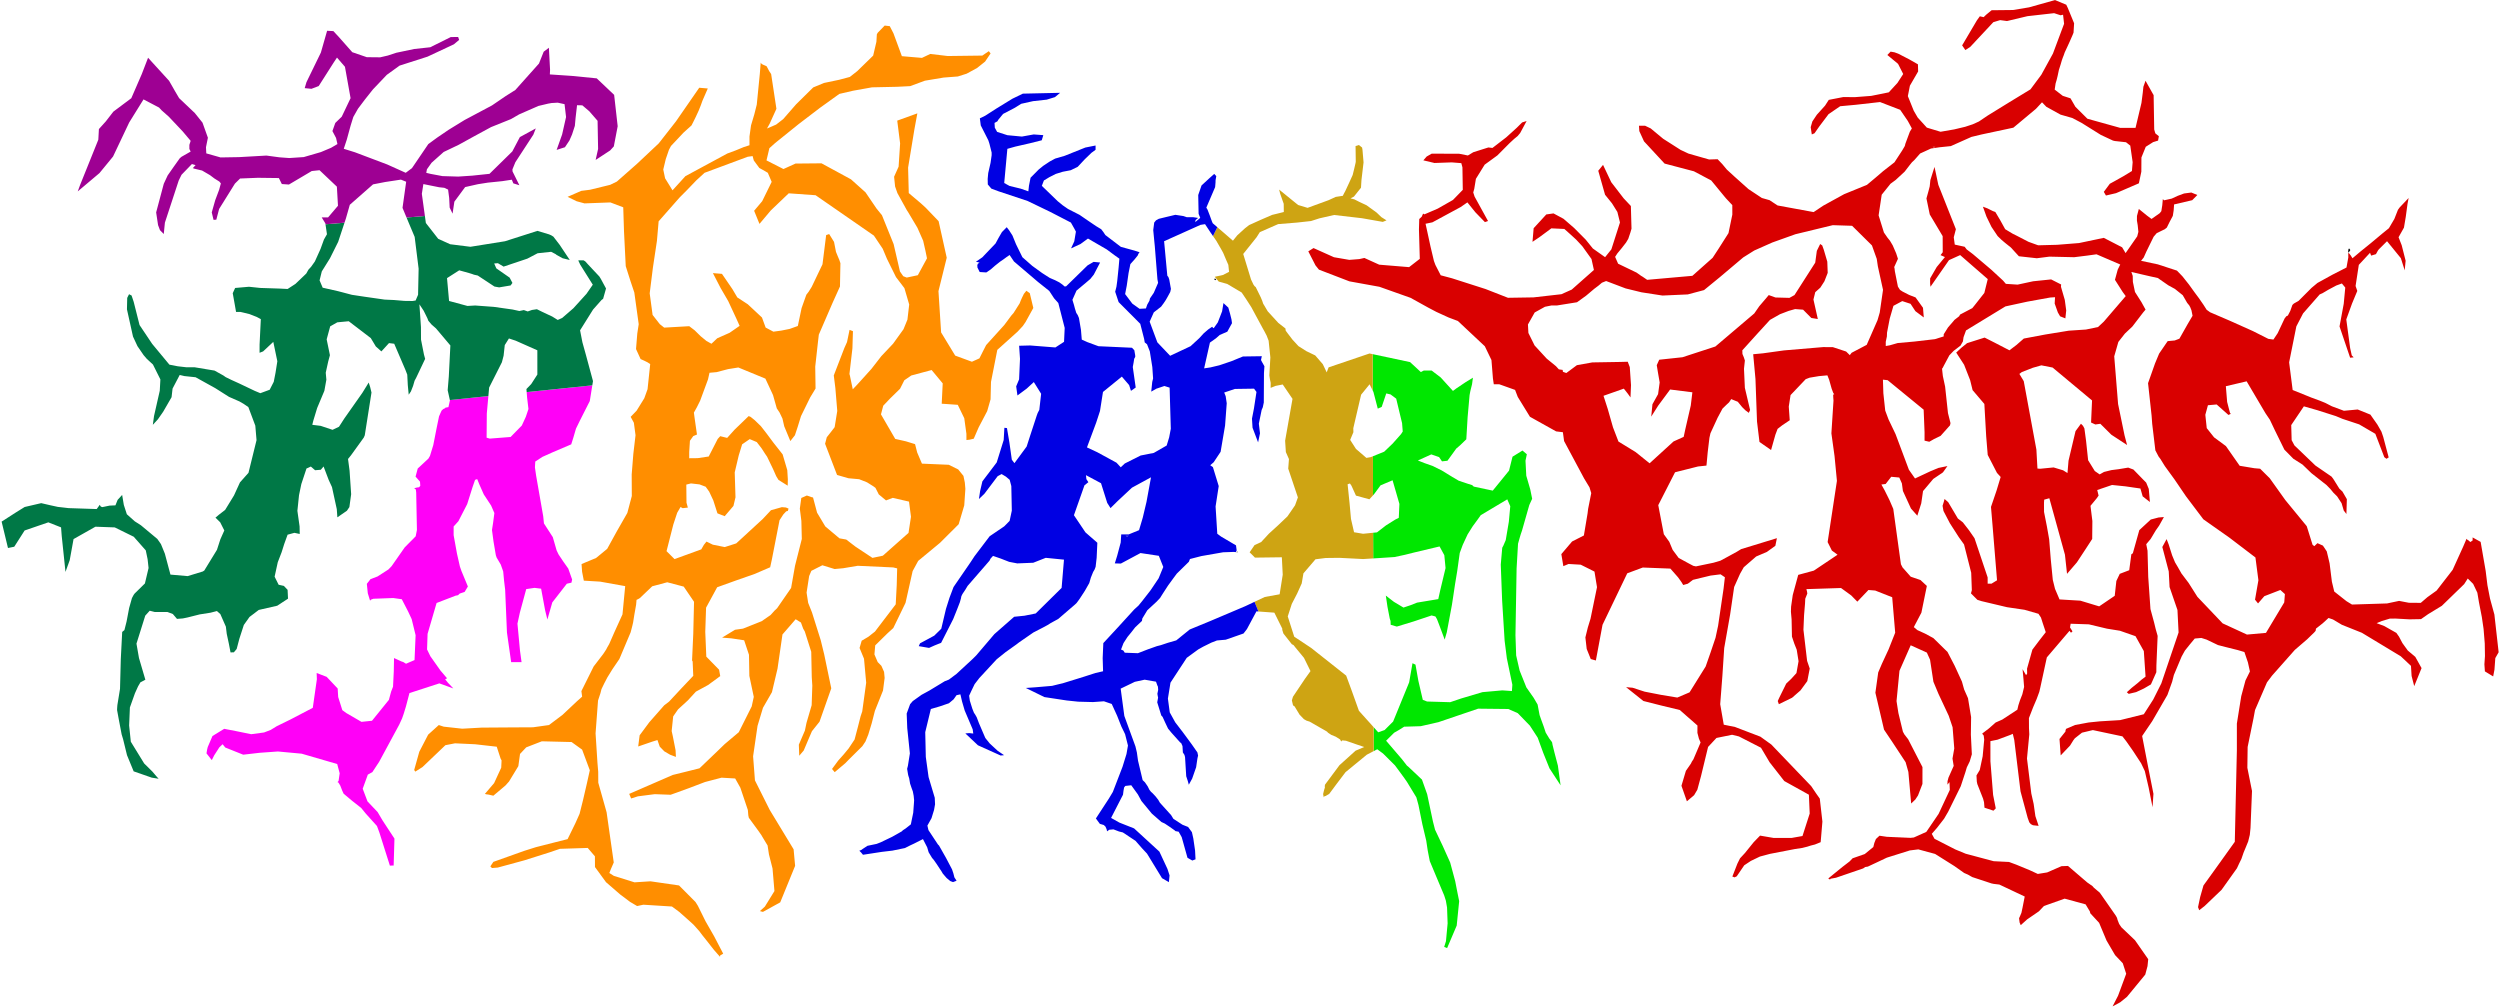 <?xml version="1.0" encoding="UTF-8" standalone="no"?>
<!-- Created with Inkscape (http://www.inkscape.org/) -->

<svg
   xmlns:dc="http://purl.org/dc/elements/1.1/"
   xmlns:cc="http://creativecommons.org/ns#"
   xmlns:rdf="http://www.w3.org/1999/02/22-rdf-syntax-ns#"
   xmlns:svg="http://www.w3.org/2000/svg"
   xmlns="http://www.w3.org/2000/svg"
   xmlns:sodipodi="http://sodipodi.sourceforge.net/DTD/sodipodi-0.dtd"
   xmlns:inkscape="http://www.inkscape.org/namespaces/inkscape"
   version="1.1"
   id="svg815"
   width="937.719"
   height="377.953"
   viewBox="0 0 937.719 377.953"
   sodipodi:docname="freshbytes_logo_split.svg"
   inkscape:version="0.92.3 (2405546, 2018-03-11)">
  <sodipodi:namedview
     pagecolor="#ffffff"
     bordercolor="#666666"
     borderopacity="1"
     objecttolerance="10"
     gridtolerance="10"
     guidetolerance="10"
     inkscape:pageopacity="0"
     inkscape:pageshadow="2"
     inkscape:window-width="1106"
     inkscape:window-height="957"
     id="namedview817"
     showgrid="false"
     inkscape:zoom="0.46762639"
     inkscape:cx="353.71866"
     inkscape:cy="290.86198"
     inkscape:window-x="754"
     inkscape:window-y="22"
     inkscape:window-maximized="0"
     inkscape:current-layer="svg815"
     fit-margin-top="0"
     fit-margin-left="0"
     fit-margin-right="0"
     fit-margin-bottom="0"
     showguides="false" />
  <defs
     id="defs819" />
  <path
     style="fill:#000000;stroke-width:0.411"
     d="M 771.361 175.916 L 772.15 175.947 L 771.611 176.164 L 771.361 175.916 z "
     id="path4807" />
  <path
     style="fill:#000000;stroke-width:0.411"
     d="M 455.795 104.477 L 455.385 104.658 L 455.795 105.094 L 456.205 104.912 L 455.795 104.477 z "
     id="path4803" />
  <path
     style="fill:#000000;stroke-width:0.411"
     d="M 463.777 207.086 L 464.393 207.123 L 464.152 206.92 L 463.777 207.086 z "
     id="path4801" />
  <path
     style="fill:#000000;stroke-width:0.411"
     d="M 463.59 207.074 L 463.543 207.189 L 463.777 207.086 L 463.59 207.074 z "
     id="path4799" />
  <path
     style="fill:#000000;stroke-width:0.411"
     d="M 880.797 94.809 L 881.174 94.408 L 881.584 93.791 L 881.105 93.174 L 880.896 93.445 L 880.789 94.172 L 880.797 94.809 z "
     id="path4797" />
  <path
     style="fill:#000000;stroke-width:0.411"
     d="M 880.799 94.863 L 880.797 94.809 L 880.764 94.844 L 880.799 94.863 z "
     id="path4795" />
  <path
     style="fill:#00e700;stroke-width:0.411;fill-opacity:1"
     d="M 514.865 132.838 L 514.902 146.508 L 515.156 147.016 L 515.221 147.264 L 516.785 153.277 L 518.266 152.615 L 519.963 147.568 L 521.576 147.943 L 523.697 149.533 L 525.902 158.717 L 526.148 161.857 L 525.51 162.842 L 522.375 166.373 L 519.191 169.424 L 514.967 171.137 L 515.006 185.783 L 515.418 185.328 L 517.826 182.049 L 522.338 180.143 L 524.898 189.01 L 524.668 194.227 L 523.398 194.861 L 519.875 197.064 L 516.492 199.686 L 515.043 199.832 L 515.068 209.457 L 517.344 209.316 L 523.098 208.932 L 526.943 208.105 L 530.438 207.232 L 539.965 204.965 L 541.748 208.244 L 542.209 213.072 L 540.201 221.451 L 539.477 224.719 L 531.518 226.037 L 529.158 226.973 L 526.43 227.891 L 522.832 225.738 L 519.803 223.402 L 520.424 227.596 L 521.266 231.955 L 521.574 232.926 L 521.629 234.354 L 523.939 235.02 L 530.186 233.115 L 536.973 230.848 L 538.404 231.225 L 538.992 232.229 L 539.84 234.43 L 541.885 239.9 L 542.684 237.125 L 544.592 226.924 L 544.98 224.387 L 545.783 219.041 L 546.588 214.182 L 547.529 207.424 L 548.656 204.367 L 550.471 200.463 L 552.395 197.396 L 554.07 195.119 L 555.412 193.236 L 565.361 187.297 L 566.484 189.879 L 565.941 195.734 L 564.787 202.578 L 563.887 204.672 L 563.471 205.445 L 562.918 211.771 L 563.436 225.336 L 564.365 240.311 L 565.201 246.941 L 566.273 252.08 L 567.266 256.846 L 567.1 259.203 L 563.521 258.949 L 556.059 259.613 L 548.062 261.99 L 543.941 263.385 L 535.281 263.131 L 533.674 262.508 L 532.01 255.365 L 530.93 249.295 L 529.809 248.77 L 528.559 255.93 L 522.541 270.646 L 522.541 270.648 L 519.346 273.83 L 516.957 274.676 L 515.234 272.758 L 515.258 281.729 L 516.588 281.035 L 518.764 282.637 L 523.256 287.109 L 524.969 289.426 L 526.771 291.891 L 527.787 293.361 L 531.264 299.084 L 532.051 301.961 L 533.504 309.152 L 534.963 315.307 L 535.527 319.053 L 536.289 322.969 L 538.457 328.16 L 541.701 335.873 L 542.322 337.822 L 542.771 340.389 L 542.986 346.348 L 542.367 353.014 L 541.693 355.178 L 542.795 355.615 L 546.393 347.168 L 547.316 338.016 L 546.645 334.693 L 546.215 332.52 L 545.836 330.543 L 543.951 323.537 L 541.104 317.195 L 538.264 311.207 L 537.475 308.125 L 535.316 297.918 L 533.365 292.42 L 528.234 287.58 L 527.721 287.17 L 525.889 284.807 L 519.91 277.828 L 522.932 274.834 L 524.598 273.879 L 526.691 272.574 L 532.883 272.389 L 539.539 270.873 L 554.434 265.814 L 565.729 265.936 L 569.305 267.508 L 573.846 272.193 L 576.771 276.693 L 578.863 282.416 L 581.189 288.191 L 585.357 294.561 L 584.344 287.164 L 583.051 282.254 L 582.328 279.32 L 582.188 278.516 L 582.068 278.268 L 581.123 277.012 L 579.787 274.811 L 579.02 272.496 L 578.078 269.912 L 577.477 268.209 L 576.74 264.277 L 575.264 261.748 L 572.52 257.826 L 569.992 251.52 L 568.695 245.857 L 568.43 238.254 L 568.859 213.184 L 569.395 203.938 L 570.051 201.598 L 570.463 200.238 L 570.875 199.059 L 573.613 189.449 L 574.695 187.086 L 573.986 183.592 L 572.488 178.428 L 572.195 172.799 L 572.695 170.383 L 571.066 168.988 L 567.326 171.303 L 566.018 176.533 L 559.918 184.029 L 552.791 182.518 L 552.168 181.949 L 550.627 181.473 L 547.145 180.305 L 544.775 178.914 L 540.723 176.432 L 537.322 174.758 L 534.285 173.693 L 531.83 172.723 L 536.861 170.441 L 539.785 171.449 L 540.871 173.049 L 542.92 172.822 L 545.629 169.084 L 546.219 168.262 L 547.881 166.82 L 549.996 164.766 L 550.49 156.449 L 551.223 148.182 L 551.504 146.713 L 552.146 144.115 L 552.475 141.67 L 549.701 143.373 L 546.318 145.639 L 544.982 146.633 L 540.369 141.561 L 536.988 138.984 L 534.062 138.98 L 532.924 139.547 L 528.914 135.826 L 515.861 133.049 L 514.865 132.838 z "
     id="path4812" />
  <path
     style="fill:#cea413;stroke-width:0.411;fill-opacity:1"
     d="M 456.611 85.225 L 454.98 88.529 L 456.207 90.297 L 458.227 93.791 L 458.797 94.836 L 459.881 97.404 L 460.732 99.34 L 461.008 101.967 L 458.682 103.15 L 455.646 103.816 L 457.137 105.613 L 460.316 106.506 L 465.748 109.729 L 467.494 112.334 L 469.357 115.223 L 470.941 118.166 L 473.654 123.178 L 474.26 124.26 L 475.111 125.893 L 475.844 127.789 L 476.496 134.068 L 476.113 140.811 L 476.344 142.289 L 476.617 143.602 L 476.6 145.49 L 478.404 144.752 L 481.133 144.213 L 484.807 149.604 L 482.033 165.305 L 482.307 169.566 L 483.471 172.195 L 483.199 175.785 L 486.824 186.576 L 485.756 189.543 L 482.914 193.68 L 479.535 196.902 L 475.934 200.188 L 473.039 203.322 L 470.576 204.451 L 468.721 207.162 L 470.723 209.158 L 480.803 209.027 L 481.137 215.582 L 479.973 222.914 L 474.412 223.916 L 470.547 225.74 L 472.033 229.365 L 477.99 229.797 L 480.967 235.789 L 480.963 236.27 L 481.395 237.631 L 484.557 241.646 L 485.182 241.955 L 485.799 242.746 L 489.107 246.76 L 491.551 251.725 L 489.445 254.66 L 484.977 261.328 L 484.564 262.711 L 485 264.561 L 485.59 264.975 L 487.455 268.062 L 489.086 269.754 L 490.08 270.314 L 491.209 270.666 L 497.754 274.424 L 498.127 274.834 L 498.744 275.246 L 499.361 275.652 L 501.004 276.32 L 502.648 277.354 L 503.061 278.123 L 503.471 277.711 L 504.863 277.846 L 508.506 279.115 L 511.691 280.197 L 508.463 281.572 L 502.422 287.012 L 496.973 294.35 L 496.906 294.988 L 496.953 295.379 L 496.641 296.365 L 496.279 297.85 L 496.531 299.084 L 496.713 298.711 L 497.27 298.543 L 498.57 297.787 L 501.379 294.002 L 504.703 289.621 L 512.678 283.076 L 515.258 281.729 L 515.234 272.758 L 509.717 266.615 L 506.889 258.721 L 504.932 253.414 L 491.758 243 L 485.449 238.818 L 483.02 231.211 L 484.529 226.529 L 486.586 222.545 L 488.258 218.828 L 488.9 215.055 L 493.418 209.783 L 497.234 209.299 L 502.355 209.236 L 511.279 209.691 L 512.41 209.621 L 515.068 209.457 L 515.043 199.832 L 512.84 200.053 L 511.279 200.211 L 507.889 199.641 L 506.738 194.637 L 506.217 188.883 L 505.473 181.641 L 506.348 181.346 L 506.926 182.197 L 508.602 185.9 L 513.42 187.221 L 513.643 187.281 L 515.006 185.783 L 514.967 171.137 L 514.162 171.463 L 514.129 171.469 L 512.512 171.752 L 508.607 168.383 L 506.434 165 L 507.641 162.109 L 507.607 160.627 L 510.537 148.043 L 513.717 144.139 L 514.902 146.508 L 514.865 132.838 L 513.691 132.588 L 498.346 137.793 L 497.629 139.67 L 496.168 136.604 L 493.318 133.312 L 489.996 131.711 L 487.021 129.818 L 484.773 127.369 L 482.936 124.957 L 482.254 124.031 L 482.15 123.203 L 479.498 121.135 L 475.5 116.76 L 473.787 113.871 L 473.469 112.906 L 472.93 111.596 L 471.002 107.678 L 470.592 107.354 L 470.182 106.793 L 469.24 104.816 L 466.318 95.26 L 471.32 89.004 L 472.547 87.074 L 479.418 84.059 L 486.557 83.479 L 491.75 82.906 L 494.896 81.898 L 500.389 80.639 L 510.869 81.852 L 518.668 83.225 L 520.059 82.656 L 518.133 81.441 L 516.385 79.758 L 512.562 76.984 L 509.893 75.738 L 507.992 74.775 L 506.555 74.41 L 507.854 73.73 L 510.492 70.404 L 510.668 67.537 L 511.451 60.908 L 511.047 56.162 L 510.902 55.342 L 509.713 54.391 L 508.453 54.789 L 508.531 60.604 L 508.453 61.117 L 507.992 63.121 L 507.371 65.641 L 506.092 68.465 L 504.586 71.699 L 504.08 72.625 L 503.678 73.445 L 501.006 73.857 L 498.34 75.084 L 490.461 77.961 L 486.902 76.891 L 479.781 71.105 L 480.182 72.676 L 481.506 76.441 L 481.541 79.523 L 479.002 80.156 L 477.168 80.602 L 472.852 82.469 L 468.537 84.42 L 466.967 85.637 L 464.074 88.275 L 462.459 90.281 L 458.672 87 L 456.611 85.225 z "
     id="path4999" />
  <path
     style="fill:#0000e3;stroke-width:0.411;fill-opacity:1"
     d="M 397.643 34.814 L 383.664 35.125 L 379.76 37.018 L 373.801 40.668 L 369.486 43.438 L 367.533 44.385 L 367.875 47.043 L 370.719 52.652 L 371.129 53.924 L 371.541 55.568 L 371.953 57.213 L 371.953 58.236 L 371.541 61.105 L 370.672 64.906 L 370.467 67.092 L 370.514 69.188 L 371.848 70.75 L 374.623 71.785 L 385.459 75.393 L 389.646 77.41 L 393.939 79.48 L 401.682 83.48 L 402.98 85.777 L 403.561 86.881 L 402.949 90.523 L 401.74 93.162 L 405.27 91.535 L 408.086 89.479 L 415.123 93.557 L 418.129 95.789 L 419.867 97.023 L 419.578 100.383 L 419.059 105.4 L 418.762 107.559 L 418.289 109.428 L 419.58 113.309 L 427.701 121.459 L 429.145 127.102 L 429.373 128.436 L 430.238 129.137 L 431.281 131.807 L 432.219 137.686 L 432.51 141.951 L 432.189 143.266 L 431.814 146.896 L 433.725 145.799 L 436.742 144.783 L 438.707 145.395 L 439.154 160.82 L 438.533 164.07 L 437.604 167.111 L 432.779 169.881 L 427.848 170.855 L 421.895 173.848 L 420.379 175.277 L 418.787 173.553 L 411.564 169.619 L 407.707 167.816 L 411.168 158.521 L 412.588 154.174 L 413.715 147.014 L 420.789 141.26 L 423.523 144.445 L 424.213 146.604 L 425.99 145.357 L 424.893 137.662 L 425.195 136.02 L 425.418 134.582 L 425.816 133.863 L 425.795 133.25 L 425.473 131.373 L 424.594 130.434 L 412.023 129.861 L 407.863 128.328 L 405.758 127.381 L 405.457 123.736 L 404.699 119.271 L 404.229 118.162 L 403.701 117.361 L 403.188 115.721 L 402.832 114.375 L 402.248 112.457 L 403.787 108.992 L 407.248 106.104 L 408.941 104.658 L 410.27 103.006 L 412.635 98.463 L 410.189 98.229 L 407.926 99.549 L 399.887 107.4 L 399.328 107.457 L 398.502 106.736 L 397.338 105.914 L 395.736 105.094 L 394.762 104.682 L 393.789 104.271 L 390.877 102.4 L 387.201 99.738 L 383.484 96.471 L 381.109 91.633 L 379.75 88.316 L 378.527 86.41 L 377.617 85.223 L 375.805 87.057 L 374.543 89.238 L 373.408 91.336 L 368.441 96.531 L 366.047 98.193 L 366.855 98.352 L 367.43 98.529 L 366.764 98.928 L 366.578 99.508 L 366.629 100.354 L 367.473 102.033 L 369.955 102.191 L 371.66 101.021 L 373.184 99.684 L 375.119 98.148 L 376.391 97.283 L 377.5 96.463 L 378.693 95.65 L 380.314 98.062 L 389.346 105.758 L 393.559 109.119 L 395.379 111.895 L 396.957 113.658 L 399.352 122.998 L 399.111 128.211 L 395.865 130.324 L 386.387 129.58 L 382.262 129.686 L 382.588 134.592 L 382.256 142.287 L 381.156 144.92 L 381.629 148.338 L 385.104 145.76 L 387.775 143.307 L 390.518 147.697 L 389.83 153.736 L 389.213 154.918 L 388.869 155.871 L 386.322 163.648 L 385.088 167.486 L 380.5 173.729 L 379.52 172.426 L 378.625 166.039 L 377.699 160.574 L 376.732 160.455 L 376.473 165.037 L 373.855 173.451 L 368.482 180.545 L 367.637 184.148 L 367.182 187.182 L 369.248 185.193 L 374.215 178.607 L 375.689 177.816 L 377.314 178.785 L 378.719 179.977 L 379.334 182.322 L 379.518 191.549 L 378.697 195.377 L 376.668 197.432 L 371.201 201.145 L 365.525 208.633 L 364.082 210.828 L 357.666 220.172 L 356.117 224.281 L 354.82 228.393 L 353.061 235.828 L 350.428 238.426 L 347.756 239.871 L 345.088 241.309 L 344.617 242.361 L 348.477 243.025 L 350.512 242.111 L 352.051 241.49 L 352.996 241.133 L 357.523 232.229 L 358.992 228.576 L 360.033 225.893 L 360.426 224.498 L 360.588 223.656 L 360.998 222.811 L 362.1 221.162 L 362.941 219.76 L 363.32 219.328 L 371.148 210.309 L 371.541 209.533 L 372.465 208.512 L 375.301 209.486 L 378.527 210.744 L 381.555 211.324 L 387.557 211.08 L 392.238 209.236 L 399.086 209.916 L 398.199 220.514 L 388.486 230.1 L 384.297 230.943 L 380.396 231.346 L 372.98 237.844 L 366.166 245.84 L 364.818 247.18 L 358.734 252.801 L 355.91 254.916 L 354.367 255.518 L 348.59 259.021 L 345.668 260.611 L 342.359 262.977 L 341.369 264.135 L 340.086 267.646 L 340.299 273.115 L 341.285 282.592 L 340.543 287.242 L 340.25 288.377 L 340.619 290.604 L 340.738 291.055 L 341.018 291.93 L 341.363 293.922 L 341.949 295.645 L 342.387 296.84 L 342.707 298.486 L 342.871 300.143 L 342.818 301.09 L 342.543 304.836 L 341.643 309.215 L 339.67 310.764 L 338.66 311.42 L 338.264 311.824 L 334.629 313.879 L 330.352 315.934 L 328.811 316.533 L 325.371 317.252 L 323.533 318.461 L 323.043 318.816 L 322.324 319.094 L 323.043 319.824 L 323.691 320.615 L 330.764 319.527 L 334.736 319.057 L 339.432 318.092 L 341.26 317.166 L 342.818 316.438 L 346.191 314.734 L 347.781 317.832 L 348.32 319.674 L 349.602 321.791 L 350.223 322.51 L 351.307 324.051 L 352.531 325.92 L 353.045 326.67 L 353.631 327.674 L 355.053 329.322 L 356.42 330.467 L 357.465 330.867 L 358.799 330.357 L 357.979 329.086 L 357.604 327.604 L 357.09 326.076 L 354.869 321.848 L 352.219 317.166 L 351.812 316.752 L 348.248 311.361 L 347.854 309.668 L 349.398 306.893 L 350.348 303.809 L 350.725 301.699 L 350.615 299.232 L 348.912 293.535 L 348.301 291.479 L 347.258 283.922 L 347.047 274.629 L 349.148 265.941 L 352.508 264.955 L 355.932 263.783 L 357.705 262.299 L 358.781 260.758 L 360.234 260.443 L 360.854 263.117 L 361.848 266.514 L 364.85 273.578 L 365.059 275.143 L 363.574 274.979 L 362.088 275.092 L 366.814 279.549 L 375.33 283.387 L 376.623 283.26 L 374.186 281.596 L 371.225 278.852 L 369.58 276.816 L 367.189 271.246 L 366.352 269.037 L 365.787 268.037 L 365.318 267.348 L 364.693 265.773 L 363.771 262.807 L 363.512 260.957 L 364.283 259.277 L 365.576 256.607 L 367.324 254.342 L 373.836 247.297 L 377.18 244.615 L 381.275 241.693 L 382.227 240.959 L 387.619 237.229 L 391.268 235.35 L 392.912 234.459 L 394.145 233.686 L 396.924 232.168 L 403.188 226.775 L 403.805 226.188 L 404.42 225.365 L 404.998 224.559 L 406.91 221.623 L 408.57 218.709 L 409.174 216.637 L 410.02 214.547 L 410.586 213.576 L 410.955 212.594 L 411.34 209.236 L 411.6 203.586 L 407.137 199.686 L 402.818 193.252 L 406.766 182.039 L 408.234 180.861 L 407.49 179.727 L 407.33 178.225 L 412.98 181.25 L 415.305 188.627 L 416.541 190.58 L 419.201 187.955 L 424.594 182.916 L 431.727 179.031 L 430.037 188.252 L 428.633 194.172 L 427.238 198.863 L 423.375 200.443 L 420.557 200.443 L 420.363 203.482 L 419.039 208.447 L 418.15 211.322 L 420.418 211.387 L 427.781 207.441 L 434.662 208.475 L 436.332 212.656 L 434.594 216.902 L 431.568 221.404 L 428.453 225.408 L 427.025 227.156 L 425.428 228.605 L 419.338 235.281 L 413.84 241.219 L 413.602 246.852 L 413.75 251.781 L 410.889 252.432 L 406.531 253.842 L 398.963 256.184 L 394.617 257.258 L 388.506 257.781 L 384.77 258.045 L 391.752 261.469 L 400.105 262.738 L 404.422 263.191 L 409.969 263.336 L 414.068 263.045 L 417 264.047 L 419.016 268.465 L 420.613 272.506 L 422.008 275.383 L 423.084 279.646 L 422.529 282.82 L 421.059 287.576 L 417.414 297.049 L 415.92 299.543 L 411.053 306.998 L 412.541 309.014 L 414.021 309.453 L 414.645 310.047 L 415.082 311.047 L 415.254 311.824 L 416.066 311.234 L 417.652 311.084 L 419.725 311.879 L 421.164 312.236 L 425.912 315.383 L 428.465 318.287 L 430.23 320.178 L 435.857 329.395 L 438.432 330.883 L 438.688 328.354 L 437.895 325.916 L 434.873 319.428 L 425.381 310.723 L 419.854 308.537 L 416.75 306.793 L 421.225 298.086 L 421.412 296.602 L 421.631 295.385 L 422.094 294.793 L 424.318 294.541 L 426.795 297.973 L 428.135 300.438 L 432.051 305.189 L 435.646 308.328 L 436.891 308.906 L 438.738 310.137 L 440.588 311.441 L 440.896 311.742 L 442.096 311.965 L 443.24 314 L 445.408 321.74 L 447.219 322.775 L 448.428 322.318 L 448.258 319.023 L 447.596 314.496 L 447.072 312.137 L 445.641 310.184 L 443.545 309.355 L 440.123 307.131 L 439.268 305.736 L 435.068 301.092 L 434.859 300.727 L 434.424 299.975 L 433.396 298.672 L 432.369 297.576 L 431.752 297.029 L 431.135 296.256 L 430.477 294.938 L 429.457 293.445 L 428.59 292.607 L 426.857 285.314 L 426.43 282.242 L 425.895 279.982 L 421.721 268.539 L 420.348 258.297 L 425.648 255.742 L 429.346 254.943 L 433.602 255.689 L 434.096 257.08 L 434.328 257.572 L 434.416 258.775 L 434.117 260.227 L 434.258 261.064 L 434.387 261.67 L 434.061 263.43 L 435.58 268.361 L 436.068 268.883 L 437.096 271.135 L 438.123 273.289 L 439.402 274.84 L 442.645 278.451 L 443.055 278.738 L 443.541 279.846 L 443.676 282.232 L 444.27 283.141 L 444.494 283.961 L 444.936 291.16 L 445.521 292.924 L 445.91 294.344 L 447.164 292.051 L 448.654 287.781 L 449.107 284.691 L 449.17 284.326 L 449.385 283.408 L 449.135 282.232 L 447.016 279.191 L 443.686 274.672 L 440.797 270.906 L 438.762 267.207 L 438.066 262.039 L 439.029 256.068 L 440.771 253.396 L 445.133 246.744 L 449.436 243.6 L 451.291 242.559 L 454.352 241.049 L 456.465 240.23 L 459.777 239.941 L 466.432 237.617 L 467.715 235.947 L 471.279 229.311 L 472.033 229.365 L 470.547 225.74 L 467.098 227.369 L 453.953 232.943 L 446.238 236.121 L 441.205 240.197 L 438.027 241.115 L 435.434 241.982 L 433.936 242.365 L 430.568 243.557 L 426.82 245.008 L 426.82 245.006 L 421.887 244.826 L 421.346 244.004 L 420.488 243.631 L 421.412 241.219 L 422.916 238.898 L 424.354 237.145 L 425.793 235.297 L 428.326 232.912 L 428.469 231.988 L 430.344 228.9 L 433.828 225.676 L 435.129 224.293 L 436.068 222.791 L 438.123 219.621 L 440.279 216.668 L 441.41 215.146 L 445.926 210.719 L 446.342 209.678 L 450.619 208.578 L 458.766 207.156 L 462.672 207.02 L 463.59 207.074 L 463.854 206.422 L 463.611 204.564 L 458.023 201.27 L 456.586 200.205 L 455.951 189.963 L 457.127 182.32 L 454.947 175.221 L 453.945 174.5 L 455.223 173.396 L 457.832 169.475 L 459.512 159.609 L 460.131 151.252 L 459.74 148.617 L 459.184 147.234 L 463.193 145.887 L 470.385 145.781 L 471.287 147.016 L 470.34 153.213 L 469.602 157.027 L 469.811 160.428 L 471.896 165.92 L 472.607 162.537 L 472.176 158.908 L 473.227 153.773 L 473.664 152.754 L 474.035 150.973 L 474.098 139.963 L 474.268 137.371 L 473.395 135.83 L 472.982 135.043 L 473.291 133.611 L 466.213 133.713 L 461.805 135.514 L 457.348 137.018 L 454.006 137.816 L 451.656 138.17 L 453.826 128.504 L 456.092 126.893 L 457.504 125.643 L 460.35 124.41 L 462.102 121.225 L 461.916 119.82 L 461.363 117.613 L 460.727 115.381 L 458.904 113.68 L 458.395 116.773 L 456.791 120.924 L 455.252 123.098 L 455.014 122.973 L 454.658 122.561 L 453.164 123.588 L 451.52 125.002 L 449.836 126.844 L 446.568 129.85 L 438.906 133.453 L 434.111 128.412 L 431.223 120.65 L 432.779 117.158 L 435.5 115.047 L 436.479 113.727 L 437.301 112.492 L 438.123 111.041 L 438.945 109.52 L 439.203 108.381 L 438.57 104.844 L 438.248 103.906 L 437.865 103.463 L 437.801 102.936 L 436.641 90.479 L 450.299 84.344 L 451.996 84.078 L 453.979 87.084 L 454.98 88.529 L 456.611 85.225 L 454.871 83.727 L 454.562 82.996 L 453.74 80.736 L 452.918 78.619 L 452.477 77.889 L 455.781 70.18 L 455.928 68.441 L 455.947 67.6 L 456.211 66.059 L 455.438 65.227 L 453.361 67.09 L 450.678 69.566 L 449.441 73.15 L 449.582 80.197 L 450.188 81.727 L 448.318 83.311 L 448.451 82.527 L 449.416 81.746 L 447.498 81.459 L 445.113 81.459 L 443.857 81.033 L 440.859 80.578 L 437.166 81.457 L 434.643 82.076 L 433.602 82.65 L 432.928 83.48 L 432.566 86.299 L 432.967 90.502 L 433.152 92.352 L 434.139 104.75 L 434.385 106.096 L 432.779 109.818 L 431.342 111.932 L 431.137 112.807 L 430.314 114.262 L 429.82 115.697 L 427.438 115.832 L 424.715 113.885 L 422.021 110.305 L 422.631 107.148 L 423.311 102.422 L 423.986 99.064 L 425.566 97.297 L 426.756 95.824 L 426.982 95.229 L 427.438 94.613 L 425.533 93.996 L 420.428 92.596 L 414.594 88.152 L 413.873 87.051 L 413.049 85.98 L 411.098 84.797 L 407.746 82.527 L 404.928 80.588 L 400.596 78.379 L 398.609 77.002 L 396.723 75.461 L 390.779 69.711 L 391.557 67.691 L 393.592 66.459 L 396.027 65.227 L 398.633 64.422 L 401.623 63.848 L 404.242 62.568 L 406.873 59.752 L 409.4 57.314 L 410.932 56.184 L 410.938 54.576 L 407.092 55.342 L 399.377 58.432 L 395.777 59.484 L 393.762 60.568 L 391.303 62.201 L 389.6 63.582 L 386.551 66.664 L 385.959 69.629 L 385.721 71.77 L 382.844 70.76 L 378.678 69.748 L 376.67 68.65 L 377.848 55.826 L 380.826 54.988 L 386.336 53.725 L 390.754 52.617 L 391.33 50.691 L 387.734 50.426 L 383.295 51.225 L 377.852 50.709 L 374.008 49.467 L 373.139 47.9 L 373.037 46.104 L 374.109 45.512 L 374.418 44.959 L 376.24 42.734 L 380.453 40.537 L 383.057 38.928 L 387.512 37.936 L 392.613 37.379 L 395.688 36.432 L 397.643 34.814 z M 422.203 200.982 L 423.438 200.996 L 422.709 201.186 L 422.203 200.982 z "
     id="path4793" />
  <path
     style="fill:#ff00f7;stroke-width:0.411;fill-opacity:1"
     d="M 222.166 144.533 L 197.547 147.074 L 197.717 149.189 L 198.219 153.408 L 197.23 156.348 L 195.725 159.615 L 191.514 163.906 L 191.512 163.906 L 183.711 164.516 L 182.521 164.174 L 182.596 155.096 L 183.182 148.559 L 168.738 150.049 L 168.764 150.158 L 168.203 152.713 L 167.125 152.891 L 166.865 153.156 L 166.248 153.443 L 165.633 154.016 L 165.266 154.824 L 164.682 156.16 L 163.812 160.373 L 162.52 166.947 L 161.289 170.975 L 160.699 172.004 L 156.689 175.734 L 155.871 178.771 L 157.539 180.672 L 157.645 182.201 L 157.197 182.756 L 156.371 182.869 L 155.357 183.135 L 155.973 183.594 L 156.113 184.729 L 156.383 198.795 L 155.92 201.16 L 151.801 205.32 L 146.887 212.363 L 145.703 213.59 L 141.605 216.229 L 138.98 217.221 L 137.598 218.988 L 137.951 222.51 L 138.803 225.287 L 139.18 224.898 L 140.059 224.586 L 147.492 224.311 L 150.705 224.762 L 153.074 229.352 L 154.418 232.229 L 155.889 238.256 L 155.49 247.584 L 152.293 248.959 L 151.248 248.318 L 150.527 248.08 L 147.793 246.824 L 147.701 251.852 L 147.424 257.572 L 146.705 259.422 L 145.871 262.504 L 139.529 270.346 L 135.582 270.758 L 129.861 267.438 L 128.4 266.369 L 126.848 261.439 L 126.658 258.254 L 122.523 253.873 L 121.797 253.596 L 118.773 252.438 L 118.855 254.779 L 117.324 265.496 L 108.965 269.863 L 103.777 272.404 L 101.518 273.795 L 99.051 274.738 L 94.225 275.391 L 88.574 274.238 L 84.098 273.373 L 79.697 276.068 L 77.914 280.227 L 77.68 281.203 L 77.451 282.574 L 79.439 285.109 L 80.357 283.297 L 82.273 280.316 L 83.496 279.15 L 84.498 280.383 L 91.227 283.076 L 97.406 282.361 L 104.238 281.873 L 113.162 282.699 L 126.48 286.574 L 127.41 290.051 L 126.998 292.918 L 126.588 293.354 L 126.965 293.555 L 127.629 294.662 L 128.363 296.557 L 128.902 297.723 L 132.1 300.393 L 135.49 303.07 L 137.201 305.17 L 141.383 309.812 L 141.748 310.77 L 142.324 312.334 L 146.236 324.682 L 147.654 324.641 L 147.953 314.549 L 143.477 307.715 L 141.648 304.609 L 137.842 300.598 L 136.045 295.846 L 137.965 290.555 L 139.664 289.615 L 142.205 285.756 L 149.75 271.797 L 150.836 269.42 L 151.424 267.73 L 152.266 264.971 L 153.58 259.967 L 164.795 256.326 L 170.043 258.23 L 167.961 256.031 L 166.967 254.785 L 167.688 254.424 L 165.184 251.475 L 161.434 246.168 L 160.186 243.6 L 160.381 237.742 L 163.758 226.174 L 170.895 223.426 L 171.797 223.254 L 172.434 222.639 L 174.283 222.012 L 175.496 219.99 L 173.078 214.16 L 172.502 212.49 L 171.406 207.662 L 170.152 200.736 L 170.152 197.482 L 171.934 195.502 L 175.244 189.072 L 177.201 182.846 L 178.189 179.992 L 178.998 179.713 L 179.82 181.744 L 181.459 185.443 L 184.219 189.643 L 185.432 192.436 L 184.949 196.148 L 184.537 198.801 L 185.1 203.043 L 185.984 208.254 L 186.285 209.15 L 187.822 211.746 L 188.746 214.35 L 189.059 217.717 L 189.477 221.203 L 190.154 237.258 L 191.73 248.371 L 195.627 248.348 L 195.033 243.979 L 194.092 233.92 L 194.98 229.83 L 197.381 220.963 L 200.502 220.502 L 202.967 220.809 L 204.469 228.92 L 205.316 232.373 L 207.16 225.953 L 212.611 218.945 L 214.346 218.545 L 214.596 217.359 L 213.148 213.266 L 211.252 210.584 L 209.506 207.959 L 208.777 206.443 L 207.348 201.473 L 204.029 196.334 L 203.754 193.648 L 201.09 178.391 L 200.646 175.312 L 200.771 173.119 L 203.443 171.371 L 207.348 169.621 L 214.258 166.672 L 215.088 164.049 L 216.041 160.773 L 217.541 157.701 L 221.219 150.441 L 222.166 144.533 z "
     id="path4817" />
  <path
     style="fill:#007846;stroke-width:0.411;fill-opacity:1"
     d="M 159.373 81.008 L 152.484 81.584 L 153.287 83.516 L 155.537 88.859 L 157.02 100.777 L 156.816 110.559 L 155.896 112.715 L 154.742 112.9 L 151.686 112.861 L 147.781 112.533 L 144.26 112.375 L 136.656 111.285 L 132 110.584 L 126.824 109.223 L 121.033 107.912 L 119.873 105.162 L 120.701 101.805 L 123.771 96.873 L 126.846 90.709 L 129.219 83.531 L 122.088 84.127 L 122.639 87.869 L 122.066 88.859 L 121.512 89.836 L 120.236 93.355 L 118.119 98.045 L 116.723 100.027 L 115.688 101.154 L 114.869 102.611 L 110.816 106.486 L 107.881 108.391 L 104.805 108.238 L 97.627 108.004 L 93.389 107.561 L 88.203 108.01 L 87.295 109.971 L 88.021 114.033 L 88.543 117.012 L 90.227 117.012 L 93.555 117.807 L 96.287 118.875 L 97.832 119.701 L 97.365 129.242 L 97.357 132.324 L 98.688 131.809 L 102.51 128.232 L 104.025 135.508 L 103.346 139.822 L 102.68 143.209 L 101.156 146.189 L 97.646 147.482 L 95.529 146.596 L 89.777 143.855 L 86.867 142.533 L 84.664 141.463 L 83.797 140.85 L 80.467 139 L 72.936 137.748 L 69.822 137.75 L 66.641 137.383 L 63.539 136.775 L 57.08 128.986 L 52.344 121.916 L 50.145 113.211 L 49.355 110.848 L 48.402 110.355 L 47.715 111.736 L 47.619 116.029 L 49.885 126.242 L 51.557 129.836 L 53.861 133.201 L 55.074 134.609 L 57.373 136.732 L 60.158 142.312 L 59.926 146.557 L 57.766 156.078 L 57.324 159.344 L 59.229 157.277 L 61.203 154.438 L 64.354 148.984 L 64.723 145.762 L 67.404 140.645 L 69.17 141.061 L 73.363 141.5 L 80.748 145.592 L 85.898 148.857 L 89.842 150.588 L 91.486 151.553 L 93.148 152.682 L 95.766 159.666 L 96.221 165.098 L 93.207 177.342 L 90.01 180.934 L 87.768 185.832 L 84.441 191.266 L 82.086 193.09 L 80.816 194.164 L 82.584 195.896 L 84.137 198.963 L 82.648 202.301 L 81.379 206.227 L 76.619 214.006 L 76.035 214.367 L 70.389 216.092 L 63.932 215.525 L 61.836 207.676 L 60.377 204.102 L 59.012 202.15 L 52.855 197.021 L 50.553 195.545 L 47.574 192.887 L 46.443 189.389 L 45.816 185.641 L 44.121 187.496 L 43.301 189.551 L 41.119 189.648 L 38.375 190.215 L 37.812 190.014 L 37.402 189.348 L 36.99 189.949 L 36.271 190.936 L 25.721 190.59 L 23.334 190.312 L 21.715 190.133 L 18.936 189.529 L 15.457 188.723 L 9.248 190.17 L 5.938 192.225 L 0.605 195.654 L 2.992 205.547 L 5.344 205.074 L 9.236 198.977 L 18.125 195.924 L 22.902 197.811 L 23.15 201.027 L 24.564 214.52 L 26.15 210.113 L 27.588 202.201 L 35.795 197.562 L 43.043 197.822 L 50.16 201.324 L 54.678 206.439 L 55.369 209.768 L 55.727 213.049 L 54.355 218.846 L 50.492 222.637 L 50.143 223.119 L 49.498 224.312 L 48.443 228.045 L 47.48 233.117 L 46.668 236.34 L 45.832 237.027 L 45.311 247.18 L 45.018 258.373 L 44.025 264.473 L 43.939 265.609 L 43.916 266.342 L 44.529 269.697 L 45.625 275.451 L 46.182 277.301 L 47.637 283.26 L 50.133 289.322 L 53.381 290.451 L 56.924 291.686 L 59.5 292.096 L 58.744 291.273 L 57.176 289.428 L 54.074 286.361 L 49.068 278.211 L 48.439 272.129 L 48.723 265.348 L 50.615 260.039 L 51.785 257.453 L 52.678 255.922 L 54.523 254.953 L 52.133 246.826 L 51.188 241.42 L 54.482 230.926 L 56.152 229.076 L 58.057 229.557 L 62.795 229.549 L 64.83 230.312 L 66.387 232.137 L 68.576 231.967 L 70.344 231.604 L 72.449 231.072 L 74.938 230.447 L 78.949 229.82 L 81.363 229.195 L 82.645 230.334 L 84.721 235.051 L 85.047 237.736 L 85.85 241.482 L 86.469 244.717 L 87.729 244.668 L 88.775 243.41 L 89.773 239.617 L 91.457 234.416 L 93.586 231.414 L 97.059 228.779 L 103.988 227.199 L 108.031 224.545 L 107.875 221.234 L 106.463 219.762 L 104.51 219.33 L 103.006 216.311 L 104.184 210.906 L 105.627 207.154 L 106.607 204.053 L 107.873 200.553 L 110.43 199.859 L 112.426 200.285 L 112.371 197.445 L 111.547 191.607 L 112.158 185.736 L 113.023 181.574 L 114.959 175.734 L 116.596 174.994 L 118.186 176.379 L 120.338 176.199 L 121.367 174.965 L 123.291 180.021 L 124.525 182.705 L 126.326 190.982 L 126.541 194.045 L 130.127 191.568 L 131.051 190.193 L 131.713 185.369 L 131.119 176.539 L 130.539 172.154 L 131.648 170.785 L 136.451 164.127 L 136.824 163.273 L 139.342 147.238 L 138.846 145.191 L 138.301 143.486 L 135.912 147.357 L 129.162 156.957 L 127.152 160.07 L 124.736 161.221 L 120.277 159.732 L 117.135 159.34 L 117.514 157.799 L 118.965 153.035 L 121.668 146.584 L 122.418 142.42 L 122.184 139.801 L 123.104 135.611 L 123.748 133.223 L 122.529 127.287 L 123.852 122.406 L 126.52 120.9 L 130.807 120.492 L 139.082 126.816 L 140.973 129.957 L 143.055 131.809 L 145.904 128.693 L 147.863 128.932 L 152.068 138.734 L 152.756 140.516 L 152.959 144.453 L 153.303 148.043 L 154.123 146.832 L 154.932 144.781 L 155.506 142.812 L 156.141 141.619 L 159.467 134.602 L 159.023 132.982 L 157.916 127.381 L 157.893 122.652 L 157.314 114.135 L 158.916 116.559 L 160.289 119.332 L 160.66 120.301 L 161.879 121.738 L 163.531 123.178 L 168.928 129.574 L 168.34 141.23 L 167.918 146.367 L 168.738 150.049 L 183.182 148.559 L 183.469 145.369 L 188.254 135.883 L 188.895 133.418 L 189.33 129.436 L 190.898 126.949 L 193.439 127.793 L 201.551 131.393 L 201.557 140.486 L 199.25 144.061 L 197.455 145.92 L 197.547 147.074 L 222.166 144.533 L 222.422 142.943 L 219.77 133.119 L 218.455 128.393 L 217.578 123.898 L 222.451 116.111 L 225.637 112.51 L 226.221 112.08 L 227.314 108.205 L 225.338 104.559 L 224.814 103.715 L 220.592 99.217 L 219.529 98.045 L 218.887 97.645 L 217.979 97.65 L 216.885 97.664 L 217.635 99.27 L 222.35 106.785 L 219.986 110.205 L 215.084 115.609 L 210.873 119.258 L 209.199 120.014 L 207.139 118.732 L 203.488 117.023 L 201.385 115.982 L 199.533 116.262 L 197.945 116.822 L 196.479 116.303 L 194.812 116.656 L 192.246 116.092 L 185.191 115.1 L 178.215 114.586 L 175.336 114.756 L 168.441 112.893 L 167.67 104.32 L 172.244 101.395 L 175.842 102.389 L 177.139 102.793 L 177.738 103.023 L 178.766 103.254 L 179.193 103.346 L 185.465 107.479 L 187.213 107.793 L 191.523 107.072 L 192.207 106.123 L 191.16 104.137 L 186.164 100.66 L 185.359 98.832 L 186.756 98.719 L 188.895 100.004 L 197.791 97.018 L 201.648 94.996 L 206.717 94.451 L 208.375 95.295 L 208.814 95.641 L 211.047 96.873 L 213.719 97.523 L 209.92 91.824 L 207.557 88.756 L 206.73 88.242 L 205.908 87.896 L 201.58 86.598 L 189.416 90.49 L 176.447 92.564 L 168.844 91.611 L 164.361 89.574 L 159.738 83.652 L 159.373 81.008 z "
     id="path4849" />
  <path
     style="fill:#9e0093;stroke-width:0.411;fill-opacity:1"
     d="M 122.695 11.545 L 120.357 19.711 L 114.953 30.818 L 114.287 33.062 L 116.824 33.312 L 119.545 32.277 L 125.127 23.512 L 126.4 21.598 L 129.389 25.051 L 131.494 36.822 L 128.188 43.762 L 125.764 46.115 L 124.686 49.16 L 126.049 51.746 L 126.568 54.035 L 124.168 55.443 L 120.361 57.045 L 113.934 58.918 L 108.504 59.279 L 104.805 59.008 L 99.943 58.352 L 89.65 58.936 L 82.742 59.055 L 77.375 57.531 L 77.26 55.219 L 77.979 51.664 L 75.961 46.012 L 73.061 42.389 L 67.184 36.811 L 65.656 34.217 L 63.426 30.311 L 55.539 21.662 L 53.168 27.812 L 49.25 36.84 L 42.514 41.879 L 39.68 45.541 L 37.1 48.406 L 36.879 52.398 L 30.031 69.418 L 29.162 71.793 L 37.309 64.924 L 42.402 58.715 L 48.459 45.938 L 53.83 37.283 L 59.662 40.344 L 60.629 41.389 L 63.297 43.752 L 68.494 49.254 L 71.514 52.83 L 71.031 54.328 L 71.031 55.867 L 71.514 56.85 L 68.066 58.816 L 67.404 59.393 L 65.143 62.574 L 62.883 65.811 L 61.43 68.939 L 58.568 79.672 L 59.287 84.43 L 60.006 86.336 L 61.43 87.777 L 61.85 83.514 L 67.029 67.719 L 68.086 65.555 L 71.986 61.527 L 73.363 61.939 L 72.977 62.35 L 72.336 63.049 L 72.828 63.254 L 75.799 63.963 L 78.775 65.703 L 80.418 66.941 L 82.277 68.104 L 82.846 68.791 L 82.203 71.154 L 80.73 75.086 L 79.428 79.666 L 80.098 82.463 L 81.133 82.404 L 82.191 78.379 L 88.119 68.865 L 90.057 66.957 L 96.711 66.689 L 104.6 66.787 L 105.713 69.031 L 108.375 69.217 L 116.938 64.152 L 119.85 63.844 L 126.357 70.016 L 126.771 77.174 L 123.059 81.545 L 120.674 81.553 L 122.037 83.783 L 122.088 84.127 L 129.219 83.531 L 129.758 81.898 L 131.207 76.814 L 139.922 69.152 L 144.467 68.27 L 150.379 67.373 L 152.348 68.166 L 150.98 77.965 L 152.484 81.584 L 159.373 81.008 L 158.227 72.705 L 158.799 69.045 L 164.695 70.234 L 166.656 70.443 L 168.072 71.111 L 168.484 74.27 L 168.664 77.861 L 169.754 80.139 L 170.424 75.648 L 174.469 70.17 L 179.271 69.088 L 182.971 68.506 L 188.359 67.953 L 191.977 67.408 L 192.551 68.783 L 194.812 69.479 L 192.248 64.303 L 192.201 63.547 L 193.291 60.873 L 200.053 50.498 L 200.965 48.166 L 194.996 51.42 L 192.164 56.801 L 183.6 65.203 L 177.191 65.877 L 171.869 66.234 L 165.975 66.055 L 161.521 65.223 L 159.889 64.832 L 160.131 63.502 L 161.881 61.043 L 166.418 57.006 L 172.041 54.316 L 177.865 51.109 L 184.197 47.672 L 191.645 44.676 L 194.727 42.9 L 201.961 39.736 L 205.59 38.873 L 206.895 38.645 L 209.193 38.512 L 211.756 39.068 L 212.322 43.893 L 210.846 50.432 L 208.785 56.227 L 211.902 55.223 L 213.59 52.686 L 214.578 50.42 L 215.621 47.203 L 215.883 44.326 L 216.441 39.463 L 218.42 39.508 L 221.035 41.732 L 224.145 45.314 L 224.338 55.865 L 223.418 59.994 L 228.855 56.432 L 230.238 54.912 L 231.684 47.348 L 230.357 35.58 L 223.828 29.393 L 214.459 28.467 L 206.242 27.914 L 206.32 26.184 L 205.885 17.918 L 203.932 19.393 L 202.166 23.828 L 193.291 33.758 L 189.666 36.047 L 184.537 39.543 L 174.262 45.012 L 168.303 48.67 L 163.961 51.623 L 160.654 54.037 L 154.521 63.068 L 152.182 64.816 L 145.26 61.697 L 133.162 57.127 L 128.943 55.809 L 130.072 52.383 L 131.52 47.09 L 132.52 43.877 L 134.273 40.787 L 136.859 37.35 L 139.896 33.523 L 145.09 28.066 L 149.877 24.611 L 160.363 21.25 L 170.258 16.613 L 172.207 14.969 L 171.854 13.879 L 169.086 13.898 L 161.389 17.725 L 155.43 18.371 L 148.666 19.785 L 145.455 20.84 L 142.596 21.502 L 137.586 21.451 L 132.135 19.58 L 127.084 13.867 L 125.039 11.666 L 122.695 11.545 z "
     id="path4791" />
  <path
     style="fill:#ff8e00;stroke-width:0.411;fill-opacity:1"
     d="M 331.834 9.59 L 329.209 12.305 L 328.895 12.885 L 328.73 15.664 L 327.512 20.861 L 321.543 26.676 L 318.756 28.863 L 314.775 29.922 L 309.07 31.119 L 305.037 32.785 L 298.625 39.104 L 293.762 44.678 L 291.113 46.732 L 287.697 48.203 L 288.664 46.455 L 291.225 40.811 L 289.248 27.775 L 288.52 26.682 L 287.561 24.861 L 286.121 24.225 L 285.643 23.936 L 285.334 23.477 L 284.992 27.758 L 283.855 39.234 L 282.932 42.895 L 281.701 47.025 L 281.123 51.205 L 281.123 54.475 L 278.965 55.172 L 275.893 56.439 L 272.811 57.58 L 257.084 66.078 L 252.248 71.393 L 251.051 69.439 L 249.461 66.871 L 248.781 63.584 L 249.717 59.68 L 250.914 56.186 L 251.684 54.746 L 256.402 49.729 L 259.381 47.041 L 260.162 45.5 L 260.961 43.879 L 262.051 41.525 L 262.896 39.418 L 263.449 37.854 L 265.482 33.191 L 262.273 32.912 L 253.562 45.5 L 247.086 53.777 L 238.953 61.426 L 231.383 68.102 L 228.859 69.33 L 221.322 71.172 L 218.035 71.586 L 212.902 73.826 L 216.293 75.49 L 219.246 76.289 L 228.949 75.928 L 233.77 77.76 L 234.057 86.805 L 234.707 99.834 L 236.51 105.506 L 237.926 109.719 L 239.572 121.607 L 239.037 125.105 L 238.564 130.924 L 240.281 134.68 L 241.666 135.303 L 242.906 135.918 L 243.883 136.568 L 242.891 145.988 L 241.662 149.391 L 238.773 154.055 L 236.553 156.35 L 237.758 158.572 L 238.379 163.25 L 237.557 170.236 L 236.939 177.979 L 236.984 186.051 L 235.301 192.402 L 231.352 199.309 L 227.748 205.863 L 223.582 209.293 L 219.521 210.984 L 218.133 211.58 L 218.338 214.467 L 218.984 217.795 L 225.1 218.162 L 234.502 219.85 L 233.488 230.447 L 230.381 237.279 L 229.584 239.109 L 228.51 241.551 L 227.693 242.982 L 227.385 243.604 L 226.262 245.309 L 222.676 249.977 L 218.074 259.225 L 218.35 261.309 L 216.406 263.037 L 210.979 268.148 L 205.922 271.955 L 199.92 272.799 L 192.348 272.838 L 180.633 272.92 L 173.383 273.324 L 166.432 272.562 L 164.586 271.957 L 160.596 275.557 L 157.271 281.971 L 155.357 288.809 L 155.768 289.426 L 158.463 287.721 L 167.064 279.51 L 170.674 278.809 L 178.215 279.162 L 186.32 280.08 L 187.756 284.494 L 188.135 285.213 L 188.004 287.953 L 185.332 293.74 L 181.881 297.777 L 182.367 297.928 L 183.299 298.051 L 185.049 298.457 L 189.559 294.658 L 190.924 293.137 L 194.424 287.369 L 195.057 282.787 L 197.379 280.324 L 203.238 278.053 L 214.387 278.328 L 218.348 281.176 L 221.23 288.918 L 220.115 293.945 L 218.684 300.111 L 217.395 305.248 L 215.836 308.742 L 212.896 314.748 L 207.348 316.148 L 200.979 317.773 L 196.662 319.137 L 185.053 323.277 L 183.922 324.977 L 184.539 325.592 L 186.701 325.414 L 196.67 322.701 L 206.115 319.715 L 210.02 318.383 L 220.453 318.051 L 223.146 321.199 L 223.17 325.215 L 227.311 330.9 L 232.625 335.502 L 236.312 338.273 L 238.973 339.846 L 241.324 339.346 L 252.035 340.021 L 254.775 342.047 L 257.42 344.391 L 258.697 345.529 L 260.16 346.865 L 262.318 349.287 L 263.449 350.793 L 264.715 352.375 L 267.818 356.326 L 270.053 358.867 L 270.217 358.244 L 270.621 358.111 L 271.258 357.705 L 267.893 351.244 L 264.621 345.527 L 261.777 339.773 L 260.875 338.328 L 254.697 332.121 L 243.986 330.568 L 237.99 330.951 L 230.25 328.529 L 228.551 327.455 L 229.168 325.908 L 230.211 323.502 L 227.529 304.672 L 224.406 293.58 L 224.381 289.49 L 224.096 286.092 L 223.391 275.068 L 224.314 262.762 L 225.227 259.982 L 225.604 258.492 L 226.643 256.34 L 227.807 254.104 L 229.709 251.021 L 232.32 247.186 L 236.549 237.168 L 237.178 234.744 L 237.465 233.512 L 237.938 230.545 L 238.596 226.846 L 238.76 225.002 L 239.406 224.693 L 240.023 224.314 L 244.643 219.906 L 250.271 218.402 L 256.457 220.031 L 260.324 225.721 L 260.035 237.742 L 259.584 247.723 L 259.799 248.123 L 260.035 253.496 L 255.436 258.354 L 250.984 263.143 L 249.135 264.561 L 243.523 270.936 L 239.92 275.803 L 239.379 279.994 L 244.83 278.123 L 246.6 277.582 L 247.457 280.049 L 249.184 281.822 L 251.365 283.094 L 253.525 283.908 L 253.4 281.412 L 252.383 276.238 L 251.934 274.205 L 252.5 268.709 L 254.324 266.082 L 258.014 262.699 L 261.025 259.426 L 265.611 256.928 L 270.152 253.594 L 269.721 251.203 L 264.928 246.297 L 264.537 237.023 L 264.84 227.926 L 268.998 220.273 L 276.123 217.707 L 283 215.305 L 288.883 212.775 L 289.529 209.795 L 292.393 195.131 L 293.826 192.945 L 294.881 191.814 L 295.508 191.643 L 295.775 190.773 L 294.787 190.354 L 293.281 190.225 L 289.186 191.373 L 286.125 194.639 L 276.154 203.82 L 271.838 205.199 L 267.371 204.303 L 264.996 203.141 L 264.02 204.361 L 263.041 206.062 L 253.006 209.711 L 250.01 206.729 L 252.553 196.746 L 254.008 192.328 L 255.271 190.17 L 256.053 190.609 L 258.008 190.389 L 257.494 188.539 L 257.426 181.764 L 259.172 181.324 L 262.373 181.691 L 264.688 182.566 L 266.012 184.416 L 267.555 187.705 L 269.104 192.553 L 271.822 193.615 L 275.109 189.766 L 275.873 186.541 L 275.584 177.182 L 277.082 170.854 L 278.369 166.658 L 281.215 164.705 L 283.857 165.818 L 285.672 168.182 L 287.064 170.34 L 287.707 171.264 L 289.99 175.99 L 291.145 178.604 L 291.998 180.002 L 295.457 182.172 L 295.508 179.783 L 295.299 176.346 L 293.555 170.422 L 290.074 166.006 L 287.574 162.643 L 285.443 159.902 L 283.125 157.641 L 281.545 156.365 L 280.814 156.068 L 275.566 161.129 L 272.752 164.252 L 270.152 163.605 L 269.203 164.646 L 265.828 171.229 L 261.703 171.846 L 258.518 171.881 L 258.518 169.574 L 258.783 165.326 L 260.031 163.57 L 261.424 162.99 L 260.512 156.609 L 260.271 154.76 L 261.381 152.77 L 262.613 150.303 L 265.568 142.289 L 266.121 139.822 L 268.793 139.582 L 273.082 138.457 L 276.943 137.838 L 287.086 142.014 L 289.951 148.18 L 291.365 153.18 L 292.398 154.721 L 293.494 157.014 L 294.15 159.891 L 296.449 165.439 L 298.162 163.258 L 299.236 160.008 L 300.438 156.096 L 303.887 149.066 L 305.904 145.738 L 305.785 137.521 L 306.785 128.473 L 307.131 125.514 L 312.307 113.551 L 315.062 107.455 L 315.234 98.723 L 314.824 97.516 L 314.207 96.053 L 313.562 94.461 L 312.836 90.736 L 311.014 87.793 L 309.879 88.176 L 308.508 99.135 L 304.445 107.629 L 303.316 109.424 L 302.445 110.557 L 300.668 115.557 L 299.258 122.273 L 296.186 123.375 L 293.027 124.008 L 290.088 124.406 L 287.182 122.865 L 285.807 119.094 L 280.49 114.131 L 276.547 111.553 L 274.717 108.445 L 270.799 102.719 L 267.404 102.441 L 270.281 108.012 L 273.15 112.945 L 276.189 119.479 L 277.422 122.223 L 273.67 124.822 L 269.031 126.881 L 266.855 128.939 L 264.967 127.885 L 262.832 126.133 L 260.557 123.895 L 258.527 122.352 L 253.83 122.619 L 249.131 122.889 L 247.475 121.576 L 244.781 118.125 L 243.693 110.025 L 244.9 100.367 L 246.408 90.344 L 247.045 83.012 L 254.926 74.064 L 257.662 71.316 L 261.189 67.648 L 264.271 64.816 L 280.457 58.799 L 282.295 58.547 L 282.734 60.178 L 284.82 63.01 L 286.195 63.768 L 287.996 64.816 L 289.447 68.211 L 285.893 75.461 L 282.863 79.059 L 284.869 83.98 L 289.115 78.938 L 295.838 72.51 L 305.916 73.227 L 327.791 88.375 L 331.1 93.307 L 332.68 97.07 L 336.082 103.943 L 339.232 108.072 L 341.029 114.221 L 340.367 119.889 L 338.895 123.49 L 334.975 128.932 L 330.586 133.574 L 326.873 138.354 L 322.119 143.623 L 319.863 146.027 L 318.768 140.787 L 318.613 140.289 L 319.732 130.66 L 319.926 124.219 L 318.656 123.729 L 317.711 128.293 L 316.703 130.553 L 312.742 140.818 L 313.332 145.545 L 314.045 154.137 L 313.068 160.221 L 311.551 162.193 L 310.115 164.008 L 309.48 166.449 L 313.971 178.15 L 318.229 179.385 L 322.258 179.748 L 325.207 180.914 L 327.59 182.408 L 328.373 182.986 L 329.619 185.441 L 332.334 187.701 L 334.861 186.74 L 340.959 188.15 L 341.697 193.836 L 340.775 199.881 L 331.145 208.434 L 327.24 209.256 L 320.799 204.986 L 317.412 202.375 L 314.861 201.92 L 309.551 197.453 L 306.473 192.299 L 304.961 186.602 L 304.391 186.471 L 302.645 185.857 L 300.559 186.779 L 300.006 190.787 L 300.584 195.396 L 300.748 202.158 L 298.205 212.203 L 296.736 220.533 L 291.473 228.154 L 290.574 228.986 L 289.061 230.662 L 285.689 233.006 L 278.686 235.793 L 275.689 236.219 L 270.848 239.164 L 274.289 239.434 L 279.117 240.16 L 280.932 245.596 L 281.072 253.512 L 282.734 261.396 L 281.955 264.973 L 277.105 274.652 L 271.816 279.111 L 268.982 281.857 L 262.371 288.184 L 257.49 289.406 L 252.354 290.674 L 236.002 297.777 L 236.727 299.494 L 239.264 298.693 L 245.584 297.883 L 251.559 298.104 L 258.484 295.592 L 264.443 293.324 L 270.641 291.699 L 275.752 291.994 L 277.691 295.443 L 280.508 303.811 L 280.686 305.865 L 280.879 306.742 L 284.574 311.793 L 285.643 313.334 L 285.951 313.883 L 287.918 317.145 L 287.982 317.58 L 288.426 320.486 L 289.768 325.76 L 290.484 334.225 L 286.898 340.041 L 285.027 341.746 L 286.166 342.039 L 292.65 338.463 L 298.238 324.771 L 297.674 318.57 L 288.725 303.811 L 283.17 292.719 L 282.477 283.676 L 284.141 272.262 L 286.18 265.48 L 289.545 259.629 L 291.641 250.791 L 293.492 237.98 L 298.443 232.266 L 300.428 233.504 L 301.262 235.797 L 301.873 236.873 L 304.287 244.488 L 304.482 254.002 L 304.689 257.152 L 304.447 264.504 L 302.508 271.137 L 301.91 274.014 L 299.635 279.32 L 299.789 283.465 L 301.457 281.514 L 303.34 277.08 L 304.549 274.262 L 307.385 270.717 L 311.797 258.189 L 309.145 245.449 L 307.838 240.105 L 304.562 229.703 L 303.137 226.133 L 302.541 222.283 L 303.5 216.068 L 304.33 214.109 L 308.459 212.023 L 313.049 213.436 L 316.248 213.141 L 321.717 212.221 L 335.02 212.834 L 336.514 213.191 L 336.352 219.457 L 335.973 226.676 L 328.186 236.895 L 325.695 238.855 L 323.209 240.324 L 322.412 243.041 L 324.082 247.086 L 324.895 256.08 L 323.416 266.836 L 322.801 268.67 L 321.809 272.574 L 320.543 277.381 L 318.309 280.738 L 316.469 282.967 L 314.396 285.291 L 312.084 288.43 L 313.086 289.631 L 317.098 286.236 L 318.363 284.93 L 323.465 279.869 L 324.627 278.123 L 325.674 275.555 L 326.953 271.342 L 328.166 266.615 L 331.205 259.012 L 331.816 254.289 L 331.604 252.016 L 330.6 249.746 L 329.211 248.332 L 327.986 245.471 L 328.285 242.068 L 332.908 237.529 L 335.066 235.568 L 339.654 226.113 L 342.32 214.213 L 344.4 210.381 L 352.605 203.592 L 359.59 196.625 L 361.68 189.557 L 362.098 183.365 L 361.893 180.99 L 361.377 178.498 L 359.418 176.084 L 355.877 174.332 L 345.809 173.906 L 344.021 169.707 L 343.227 166.59 L 339.797 165.535 L 335.785 164.629 L 330.441 155.422 L 331.291 152.178 L 333.859 149.477 L 337.598 145.816 L 339.195 142.643 L 341.805 140.844 L 349.449 138.795 L 353.598 143.797 L 353.225 151.434 L 354.896 151.537 L 359.25 151.844 L 361.689 156.879 L 362.488 162.717 L 362.5 165.061 L 363.777 164.898 L 365.238 164.551 L 367.08 160.314 L 370.283 154.207 L 371.547 149.789 L 371.711 143.25 L 372.562 138.936 L 374.08 131.227 L 381.686 124.396 L 383.656 122.271 L 384.676 120.789 L 387.584 115.514 L 386.258 109.971 L 384.979 109.059 L 384.039 110.236 L 383.305 111.752 L 382.865 112.734 L 382.467 113.781 L 380.156 117.424 L 379.342 118.348 L 376.686 121.918 L 369.896 129.424 L 368.699 131.764 L 367.365 134.42 L 364.555 135.684 L 358.285 133.383 L 352.998 124.686 L 352.006 109.203 L 355.105 96.674 L 352.064 82.963 L 347.23 77.928 L 345.434 76.283 L 340.867 72.42 L 340.617 62.861 L 342.969 48.582 L 344.084 42.52 L 336.541 45.246 L 337.623 53.803 L 337.057 62.506 L 335.365 66.295 L 335.738 69.943 L 336.607 72.432 L 340.133 78.822 L 340.717 79.725 L 344.119 85.445 L 346.266 90.299 L 347.139 94.143 L 347.703 96.891 L 344.264 103.225 L 340.105 104.113 L 338.791 103.6 L 337.564 101.822 L 335.188 91.557 L 330.812 80.727 L 328.801 78.254 L 324.641 72.145 L 319.189 67.264 L 308.137 61.26 L 298.385 61.35 L 293.863 63.402 L 287.5 60.166 L 288.584 55.586 L 290.766 53.633 L 299.555 46.553 L 307.631 40.393 L 314.826 35.225 L 319.965 34.033 L 327.076 32.758 L 336.484 32.555 L 341.387 32.309 L 346.912 30.27 L 353.943 29.094 L 359.258 28.688 L 362.578 27.639 L 366.482 25.51 L 369.492 23.104 L 371.555 20.045 L 370.893 19.195 L 368.449 20.848 L 355.482 21.014 L 348.926 20.234 L 345.811 21.713 L 338.279 21.072 L 335.125 12.498 L 333.74 9.812 L 331.834 9.59 z "
     id="path4789" />
  <path
     style="fill:#d90000;stroke-width:0.411;fill-opacity:1"
     d="M 821.938 72.215 L 819.211 72.574 L 816.854 73.447 L 814.594 74.492 L 811.717 75.135 L 811.248 74.68 L 811.047 76.941 L 810.691 79.201 L 810.072 79.977 L 807.018 82.127 L 805.375 80.914 L 802.25 78.379 L 801.547 81.014 L 801.535 82.748 L 801.82 84.412 L 802.08 86.969 L 801.646 88.652 L 797.281 94.934 L 795.984 92.764 L 789.111 89.217 L 779.803 91.17 L 771.561 91.824 L 764.49 92.01 L 760.875 90.705 L 756.41 88.395 L 754.902 87.643 L 752.121 85.973 L 750.273 82.629 L 748.424 79.51 L 747.559 79.201 L 745.443 78.15 L 743.766 77.529 L 745.102 81.256 L 746.977 85.102 L 749.285 88.545 L 750.711 89.939 L 752.109 91.119 L 754.256 92.834 L 757.26 96.121 L 763.979 96.867 L 768.705 96.262 L 778.016 96.473 L 782.947 95.861 L 786.369 95.383 L 795.277 99.213 L 794.34 101.109 L 793.293 104.957 L 796.201 109.529 L 797.332 111.064 L 789.111 120.645 L 786.949 122.664 L 782.428 123.605 L 775.959 124.037 L 767.123 125.479 L 759.109 126.986 L 756.303 129.43 L 753.713 131.396 L 748.059 128.471 L 744.404 126.623 L 737.82 128.713 L 735.646 130.477 L 733.748 132.244 L 736.711 136.812 L 738.973 142.588 L 739.895 146.334 L 744.309 151.516 L 744.994 163.66 L 745.57 170.646 L 749.037 177.371 L 750.426 178.908 L 748.871 184.037 L 746.795 190.139 L 747.385 197.156 L 749.062 217.66 L 746.975 218.939 L 745.547 218.939 L 745.541 216.576 L 740.615 201.885 L 738.561 198.914 L 736.25 195.932 L 734.373 194.484 L 730.75 188.365 L 729.377 187.16 L 729.107 188.189 L 728.631 189.711 L 728.973 191.658 L 731.381 196.27 L 734.721 201.473 L 736.684 204.209 L 739.375 214.83 L 739.611 221.385 L 739.281 222.566 L 741.691 224.986 L 743.246 225.48 L 752.811 227.752 L 759.387 228.725 L 764.604 230.227 L 765.547 231.654 L 766.162 233.586 L 767.338 237.125 L 764.967 240.17 L 762.326 243.664 L 760.314 250.812 L 760.357 252.641 L 759.959 253.258 L 758.637 250.996 L 758.986 254.785 L 759.217 257.662 L 758.555 260.416 L 757.701 262.596 L 757.055 264.58 L 756.684 266.203 L 753.854 268.053 L 751.039 269.896 L 748.537 271.004 L 746.002 273.24 L 743.75 274.957 L 743.49 275.189 L 744.07 275.904 L 744.252 277.434 L 743.676 283.672 L 742.578 288.824 L 741.352 290.85 L 741.48 293.178 L 741.672 294.104 L 743.832 299.582 L 744.182 300.887 L 744.355 302.953 L 747.721 304.078 L 748.588 303.211 L 747.59 298.168 L 746.582 285.559 L 746.574 277.992 L 749.246 277.447 L 754.178 275.607 L 754.969 275.246 L 755.525 277.539 L 757.871 296.822 L 760.545 306.725 L 761.15 308.42 L 761.729 309.117 L 762.537 309.541 L 764.656 309.771 L 763.449 306.123 L 762.799 301.549 L 761.918 297.633 L 760.297 284.514 L 761.164 275.449 L 761.049 273.158 L 761.027 269.334 L 762.604 265.281 L 763.943 262.141 L 764.918 259.498 L 765.273 257.984 L 767.742 246.584 L 776.248 236.611 L 776.799 237.332 L 777.363 236.818 L 776.441 235.342 L 776.672 233.955 L 783.512 234.182 L 790.312 235.807 L 795.148 236.582 L 801.002 238.625 L 804.123 244.215 L 804.771 253.795 L 803.248 254.949 L 801.828 256.199 L 799.598 257.982 L 797.742 259.658 L 798.461 260.26 L 801.236 259.602 L 804.143 258.252 L 806.785 256.711 L 808.812 252.148 L 808.838 249.627 L 809.301 238.523 L 808.576 235.955 L 807.986 233.52 L 806.611 228.461 L 805.777 216.418 L 805.51 206.566 L 805.029 204.123 L 806.676 202.17 L 808.6 198.951 L 809.859 197.16 L 811.654 193.938 L 809.66 194.1 L 806.725 194.871 L 802.43 198.842 L 800.018 207.457 L 799.832 207.66 L 799.439 207.904 L 798.646 213.879 L 795.094 215.24 L 793.816 217.926 L 793.209 223.48 L 787.377 227.441 L 780.314 225.303 L 772.502 224.838 L 770.812 220.875 L 769.977 217.512 L 769.221 209.82 L 768.619 202.295 L 767.785 197.557 L 766.695 192.033 L 766.674 189.529 L 766.68 188.498 L 766.754 187.418 L 768.68 186.881 L 774.535 208.064 L 775.318 215.24 L 779.023 210.926 L 782.164 206.145 L 784.76 202.158 L 784.822 195.424 L 784.115 189.732 L 786.439 186.918 L 787.158 185.885 L 786.643 183.799 L 792.201 181.908 L 797.248 182.424 L 800.703 182.928 L 802.844 183.234 L 803.691 186.182 L 806.404 188.293 L 805.977 183.389 L 805.004 181.016 L 804.02 180.031 L 800.209 176.113 L 798.256 175.393 L 794.693 175.984 L 791.951 176.332 L 789.189 177.023 L 787.557 177.941 L 785.725 176.68 L 783.227 172.621 L 782.459 165.359 L 781.83 160.693 L 781.303 159.713 L 780.541 158.934 L 778.504 161.709 L 775.877 172.805 L 775.486 177.43 L 773.83 176.4 L 770.277 175.328 L 765.195 175.828 L 764.221 175.744 L 763.828 168.654 L 759.084 142.969 L 757.445 140.252 L 758.371 139.555 L 762.494 137.945 L 765.691 137.035 L 769.9 137.861 L 784.701 150.201 L 784.336 158.484 L 785.93 159.217 L 787.811 158.959 L 791.941 163.057 L 797.84 166.92 L 796.881 163.268 L 794.465 151.535 L 793.023 133.658 L 794.566 128.258 L 797.025 125.121 L 799.797 122.506 L 803.961 117.086 L 804.773 116.133 L 803.266 113.393 L 800.807 109.518 L 800.016 105.748 L 799.955 103.48 L 799.449 102.016 L 806.5 103.648 L 809.348 104.271 L 813.318 107.023 L 815.781 108.369 L 818.721 110.732 L 820.377 113.6 L 821.158 114.547 L 821.58 115.344 L 821.99 116.396 L 822.402 118.445 L 820.58 121.533 L 817.469 127.037 L 815.723 127.703 L 813.064 127.953 L 809.863 132.631 L 808.32 136.33 L 805.707 143.727 L 807.033 155.857 L 807.266 159 L 808.449 168.928 L 809.66 171.24 L 810.326 172.125 L 812.02 174.852 L 815.615 179.799 L 819.936 186.15 L 826.451 194.783 L 836.273 201.701 L 845.988 209.107 L 847.098 217.645 L 845.828 224.93 L 846.959 226.336 L 849.322 223.621 L 855.334 221.295 L 857.033 222.83 L 856.791 225.959 L 849.938 237.387 L 842.812 238.021 L 833.682 233.814 L 824.227 223.871 L 820.916 218.641 L 818.268 215.146 L 816.775 212.529 L 815.826 210.926 L 814.736 208.293 L 813.447 204.211 L 812.666 202.207 L 811.062 205.17 L 813.469 214.33 L 813.779 220.188 L 816.738 228.803 L 817.158 237.244 L 813.789 247.186 L 812.186 251.912 L 810.686 256.34 L 807.658 262.369 L 804.111 267.906 L 795.232 270.107 L 787.629 270.564 L 783.439 270.992 L 778.303 271.945 L 774.943 273.393 L 774.738 274.053 L 774.727 274.393 L 772.492 277.17 L 772.941 283.342 L 776.451 279.656 L 777.688 277.666 L 778.244 276.93 L 780.926 274.816 L 785.002 273.848 L 796.098 276.199 L 797.518 278.025 L 800.084 281.686 L 803.113 286.312 L 804.492 289.219 L 805.945 295.459 L 807.398 302.783 L 807.729 297.748 L 805.676 287.369 L 803.494 276.072 L 807.266 270.508 L 812.977 260.654 L 814.742 255.723 L 815.396 253.17 L 818.305 246.252 L 819.525 244.041 L 821.375 241.729 L 823.225 239.51 L 825.695 239.287 L 827.645 239.9 L 829.799 240.928 L 831.934 241.955 L 835.039 242.754 L 839.336 243.826 L 841.842 244.568 L 843.164 248.451 L 843.918 251.863 L 842.248 255.232 L 840.658 261.146 L 839.021 271.408 L 839.021 281.494 L 838.246 315.748 L 830.742 326.229 L 826.494 332.121 L 825.26 336.451 L 824.457 340.252 L 824.455 340.252 L 824.895 341.416 L 826.922 339.838 L 833.293 333.748 L 839.051 325.674 L 839.879 323.887 L 840.725 322.162 L 841.559 319.75 L 842.129 318.389 L 843.258 315.633 L 843.873 313.158 L 844.139 310.568 L 844.699 296.695 L 842.957 287.998 L 843.064 280.178 L 845.266 269.408 L 845.834 266.326 L 850.316 255.945 L 852.197 253.441 L 860.758 243.773 L 865.398 239.781 L 868.023 237.229 L 868.557 236.629 L 868.693 235.783 L 871.227 233.783 L 873.406 231.789 L 875.088 232.369 L 878.398 234.344 L 885.9 237.346 L 900.494 246.162 L 904.324 249.752 L 904.564 253.559 L 905.545 257.367 L 908.297 250.598 L 905.949 246.385 L 903.135 244.01 L 901.115 241.217 L 899.836 238.793 L 898.846 237.391 L 894.324 234.83 L 891.447 233.74 L 893.4 232.926 L 896.408 232.033 L 898.463 232.014 L 903.777 232.307 L 908.094 232.227 L 910.766 230.359 L 915.902 227.234 L 924.283 219.096 L 925.629 216.992 L 927.65 219.012 L 929.219 222.309 L 929.836 225.961 L 930.904 231.436 L 931.562 235.936 L 932 241.338 L 932.078 246.064 L 931.867 249.186 L 932.055 251.826 L 935.156 253.721 L 935.643 251.178 L 935.959 246.842 L 937.209 244.65 L 935.613 230.498 L 933.979 224.516 L 933.004 219.498 L 932.348 214.154 L 930.459 203.258 L 927.443 201.576 L 927.451 202.721 L 926.59 203.32 L 925.943 202.723 L 925.561 202.523 L 925.168 202.088 L 923.896 205.068 L 922.074 209.074 L 919.961 213.738 L 913.947 221.508 L 910.479 223.998 L 908.006 226.127 L 903.52 226.088 L 899.875 225.385 L 895.354 226.344 L 882.201 226.756 L 880.146 225.502 L 875.545 221.873 L 874.662 218.178 L 873.803 211.297 L 872.74 206.814 L 871.297 204.654 L 869.25 203.734 L 868.072 204.861 L 867.414 204.344 L 865.227 197.361 L 857.201 187.582 L 851.359 179.398 L 847.752 175.812 L 845.586 175.625 L 840.074 174.707 L 834.914 167.324 L 830.475 164.047 L 827.721 160.588 L 827.191 155.582 L 828.164 152 L 831.443 151.711 L 835.861 155.641 L 836.787 155.211 L 836.479 154.963 L 836.111 153.615 L 835.371 150.758 L 834.889 144.861 L 842.688 143.031 L 849.727 154.963 L 851.396 157.436 L 853.281 161.406 L 856.842 168.656 L 860.232 172.094 L 861.447 172.855 L 863.654 174.266 L 866.98 177.475 L 872.652 181.941 L 874.064 183.389 L 875.25 184.826 L 876.609 186.162 L 878.293 188.73 L 879.117 191.506 L 880.113 192.797 L 880.273 187.232 L 878.629 184.383 L 877.475 183.299 L 875.162 179.594 L 874.531 178.771 L 868.469 174.604 L 860.615 167.072 L 859.566 165.1 L 859.412 159.441 L 864.152 152.412 L 869.178 153.85 L 876.146 156.07 L 878.646 157.109 L 884.889 159.176 L 890.959 162.721 L 894.326 171.49 L 895.148 172.086 L 895.963 171.572 L 893.916 163.869 L 893.25 161.926 L 891.738 159.27 L 889.104 155.518 L 884.338 153.594 L 879.178 154.076 L 874.656 152.393 L 872.191 151.125 L 870.199 150.314 L 866.938 149.115 L 859.947 146.289 L 858.625 135.918 L 861.332 122.42 L 863.855 117.557 L 870.09 110.436 L 871.133 109.979 L 873.314 108.689 L 876.305 107.092 L 878.41 106.326 L 879.678 107.867 L 879.105 113.945 L 877.531 122.449 L 881.504 134.172 L 882.818 134.045 L 882.453 133.629 L 882.129 133.346 L 881.512 130.576 L 880.061 119.811 L 882.215 113.867 L 884.189 109.123 L 883.549 107.275 L 884.762 99.35 L 888.969 94.818 L 889.395 95.877 L 891.186 95.33 L 891.92 93.996 L 892.271 93.529 L 895.348 90.469 L 900.529 96.838 L 901.975 101.395 L 902.322 97.799 L 900.848 91.986 L 899.668 88.986 L 901.691 85.383 L 902.367 81.371 L 903.02 76.537 L 903.436 74.27 L 900.08 77.811 L 899.443 78.693 L 898.1 82.105 L 896.053 85.596 L 893.736 87.471 L 889.188 91.268 L 885.557 94.203 L 882.379 96.873 L 881.754 95.85 L 881.131 95.051 L 880.799 94.863 L 880.82 96.553 L 880.143 100.338 L 874.865 103.037 L 869.244 106.133 L 867.041 107.971 L 862.172 112.846 L 860.389 113.861 L 859.846 114.387 L 859.061 116.602 L 858.16 118.348 L 857.541 118.656 L 856.926 119.459 L 854.33 124.965 L 852.73 127.367 L 850.82 127.1 L 845.047 124.188 L 836.375 120.303 L 828.982 117.127 L 827.684 116.191 L 826.512 114.342 L 824.729 111.768 L 823.086 109.559 L 821.023 106.689 L 818.58 103.615 L 816.533 101.5 L 809.363 99.158 L 803.084 97.83 L 804.084 96.584 L 805.051 94.414 L 807.797 88.803 L 808.938 87.467 L 810.697 86.6 L 811.979 85.982 L 812.746 85.365 L 813.783 83.258 L 815 80.965 L 815.314 78.912 L 815.473 76.682 L 822.271 75.092 L 824.197 73.139 L 821.938 72.215 z "
     id="path4892" />
  <path
     style="fill:#d90000;stroke-width:0.411;fill-opacity:1"
     d="M 770.822 0.025 L 761.064 2.758 L 755.066 3.754 L 747.021 3.84 L 744.959 5.543 L 744.045 6.434 L 742.613 6.111 L 741.508 7.643 L 735.973 17.018 L 737.184 18.783 L 739.049 17.551 L 747.666 8.324 L 750.219 7.547 L 752.803 7.893 L 760.471 6.068 L 770.48 4.939 L 772.908 5.73 L 773.83 5.525 L 774.213 8.92 L 770.037 20.086 L 765.684 28.031 L 761.613 33.51 L 753.402 38.512 L 745.555 43.352 L 742.268 45.57 L 739.998 46.604 L 737.121 47.555 L 733.012 48.535 L 727.873 49.424 L 722.736 47.873 L 719.305 44.088 L 717.836 41.566 L 715.611 36.057 L 716.375 32.152 L 719.469 26.799 L 719.395 24.127 L 716.09 22.244 L 712.004 20.135 L 710.611 19.623 L 709.143 19.369 L 707.92 20.627 L 711.936 23.953 L 713.869 27.76 L 711.709 31.107 L 708.461 34.635 L 701.887 35.963 L 695.871 36.428 L 691.346 36.414 L 685.951 37.459 L 684.549 39.627 L 681.477 43.033 L 679.797 45.551 L 679.17 47.695 L 679.582 50.43 L 680.609 49.982 L 682.4 47.414 L 685.863 42.824 L 690.225 39.844 L 696.113 39.299 L 705.172 38.277 L 712.732 41.189 L 715.586 45.357 L 717.113 48.17 L 716.363 49.402 L 715.326 52.182 L 714.668 53.957 L 714.533 54.568 L 714.367 54.951 L 713.457 56.492 L 710.578 60.891 L 706.297 64.23 L 703.426 66.695 L 700.27 69.336 L 691.705 72.834 L 683.918 77.117 L 680.271 79.551 L 666.75 77.068 L 663.756 75.09 L 660.85 74.258 L 655.828 70.93 L 650.504 66.168 L 647.729 63.619 L 645.992 61.529 L 644.254 59.721 L 641.055 59.818 L 633.33 57.609 L 630.379 56.225 L 623.83 52.047 L 619.164 48.176 L 617.047 47.16 L 614.758 47.168 L 614.885 49.174 L 616.646 53.021 L 624.365 61.354 L 635.365 64.25 L 641.865 67.695 L 647.293 74.291 L 649.766 76.939 L 649.775 80.5 L 648.336 87.441 L 644.639 93.256 L 642.387 96.699 L 634.783 103.459 L 617.83 104.959 L 616.082 103.766 L 615.543 103.449 L 613.852 102.246 L 606.932 98.91 L 605.809 96.35 L 606.629 95.08 L 608.268 93.09 L 609.912 90.979 L 610.74 89.588 L 611.562 87.158 L 611.959 85.775 L 611.719 77.268 L 609.014 74.391 L 604.359 68.342 L 601.281 61.842 L 599.486 64.049 L 602.037 73.049 L 604.639 76.268 L 606.658 79.502 L 607.633 83.445 L 604.404 93.531 L 602.049 96.463 L 597.447 93.197 L 594.785 89.887 L 590.43 85.506 L 586.436 82.055 L 582.705 80.047 L 579.998 80.434 L 575.252 85.6 L 574.82 90.709 L 577.426 88.957 L 581.895 85.65 L 586.768 85.877 L 589.162 88.014 L 591.184 89.863 L 593.502 92.352 L 596.951 97.154 L 597.854 101.264 L 589.541 108.621 L 585.668 110.355 L 575.189 111.545 L 565.619 111.697 L 557.221 108.416 L 544.613 104.377 L 540.396 103.256 L 538.404 99.383 L 537.85 97.889 L 536.557 92.436 L 535.4 87.082 L 534.707 83.926 L 537.273 83.395 L 547.879 77.658 L 550.4 75.912 L 553.383 79.611 L 556.963 83.311 L 558.133 82.893 L 553.107 73.758 L 552.596 72.193 L 552.973 70.854 L 553.592 67.076 L 556.879 61.766 L 561.666 58.279 L 566.199 53.715 L 567.947 52.096 L 569.229 51.045 L 570.201 49.889 L 572.611 45.396 L 570.934 45.922 L 568.881 47.967 L 564.959 51.52 L 559.797 55.492 L 558.271 55.309 L 552.613 57.098 L 550.586 58.322 L 547.27 57.664 L 537.008 57.641 L 535.129 58.707 L 533.883 60.143 L 538.057 61.133 L 544.52 60.906 L 548.119 61.191 L 548.541 62.775 L 548.672 71.211 L 544.986 74.998 L 539.262 78.26 L 534.295 80.398 L 533.781 80.127 L 533.268 81.291 L 532.342 82.154 L 532.232 86.062 L 532.547 97.088 L 528.535 100.199 L 517.322 99.277 L 511.762 96.756 L 509.838 97.186 L 506.102 97.475 L 500.348 96.482 L 492.684 93.047 L 490.729 94.279 L 493.428 99.545 L 494.713 101.137 L 506.141 105.529 L 517.404 107.568 L 529.1 111.717 L 535.662 115.355 L 538.744 116.98 L 543.334 119.08 L 546.828 120.396 L 556.941 129.877 L 559.426 135.041 L 559.982 141.98 L 560.303 144.137 L 562.402 144.146 L 568.283 146.246 L 569.295 148.881 L 573.865 156.328 L 583.689 161.811 L 586.217 162.119 L 586.67 165.436 L 594.195 179.486 L 596.205 182.811 L 596.857 184.963 L 595.68 190.893 L 595.484 192.543 L 594.094 200.855 L 589.668 203.107 L 585.637 207.842 L 586.389 212.359 L 588.34 211.541 L 592.906 211.807 L 595.809 213.254 L 598.068 214.393 L 599.016 220.238 L 596.584 232.07 L 595.57 235.379 L 594.658 239.088 L 595.15 243.402 L 596.672 247.195 L 598.592 247.744 L 601.086 234.352 L 610.361 215.041 L 616.195 212.873 L 626.539 213.277 L 629.404 216.531 L 630.639 218.252 L 631.359 219.428 L 633.09 218.939 L 634.992 217.5 L 637.924 216.783 L 641.623 215.891 L 645.365 215.424 L 646.982 216.521 L 646.488 220.797 L 644.443 234.686 L 643.477 239.207 L 641.586 244.807 L 639.775 249.988 L 633.734 259.688 L 629.141 261.646 L 623.07 260.639 L 616.873 259.428 L 612.352 257.959 L 609.918 257.748 L 616.422 262.936 L 623.275 264.672 L 630.057 266.307 L 636.693 272.129 L 636.678 274.887 L 637.234 277.031 L 637.865 278.508 L 635.174 284.816 L 634.578 285.711 L 634.248 286.41 L 632.357 289.133 L 630.691 294.736 L 632.732 300.559 L 635.443 298.262 L 636.656 296.205 L 638.039 291.068 L 640.68 280.166 L 643.824 276.795 L 649.689 275.604 L 652.25 276.229 L 660.527 280.471 L 663.768 285.932 L 669.252 292.955 L 678.492 298.084 L 678.795 305.158 L 676.088 313.58 L 672.006 314.301 L 665.225 314.293 L 660.176 313.43 L 657.799 315.881 L 654.496 319.967 L 652.662 321.949 L 651.676 323.93 L 649.787 328.777 L 650.607 329.086 L 651.428 328.695 L 654.242 324.564 L 656.721 322.92 L 660.133 321.277 L 663.895 320.275 L 673.318 318.451 L 675.959 318.059 L 677.887 317.578 L 679.17 317.166 L 680.775 316.756 L 682.908 315.889 L 683.561 308.184 L 682.584 299.564 L 681.178 297.568 L 679.354 294.863 L 664.408 279.27 L 660.299 276.318 L 650.812 272.691 L 646.561 271.822 L 645.227 264.145 L 646.049 253.459 L 646.727 243.09 L 648.957 230.447 L 650.459 220.172 L 652.664 215.24 L 654.061 212.773 L 658.711 208.738 L 662.73 207.02 L 665.916 204.715 L 666.49 201.861 L 653.072 205.975 L 651.445 206.967 L 647.947 208.881 L 645.295 210.309 L 642.729 211.068 L 636.139 212.443 L 635.135 212.236 L 633.447 211.344 L 629.648 209.279 L 627.395 206.252 L 626.129 203.229 L 624.082 200.383 L 621.992 189.475 L 628.287 177.143 L 636.916 174.967 L 640.074 174.635 L 640.541 169.617 L 641.184 164.219 L 641.564 162.518 L 644.26 156.674 L 646.082 153.277 L 647.516 151.875 L 648.551 150.916 L 649.357 149.699 L 651.824 150.697 L 653.484 152.725 L 654.719 153.938 L 655.955 154.852 L 656.439 153.785 L 654.475 145.465 L 654.15 138.324 L 654.482 135.213 L 654.104 134.068 L 653.566 132.76 L 653.527 131.396 L 659.238 125.074 L 663.904 119.982 L 667.664 117.854 L 670.869 116.629 L 673.318 115.93 L 676.311 116.154 L 679.408 119.271 L 681.842 119.658 L 680.203 112.348 L 680.875 109.598 L 682.783 107.891 L 684.318 105.504 L 685.549 102.354 L 685.396 98.154 L 684.088 93.703 L 683.488 92.045 L 682.721 91.531 L 681.469 94.1 L 680.871 98.518 L 673.098 110.674 L 671.203 111.727 L 665.959 111.586 L 663.434 110.68 L 662.592 111.688 L 659.877 114.867 L 658.004 117.576 L 643.414 129.969 L 631.074 133.994 L 622.352 134.928 L 621.426 136.98 L 621.871 139.682 L 622.52 143.455 L 621.926 147.836 L 619.811 151.633 L 619.355 156.262 L 621.961 152.152 L 626.439 146.1 L 634.787 147.145 L 634.189 152.105 L 632.121 161.092 L 631.527 163.865 L 627.725 165.584 L 618.74 173.777 L 613.492 169.557 L 607.066 165.625 L 605.02 160.312 L 603.057 153.434 L 601.455 148.459 L 609.076 145.771 L 610.574 147.664 L 611.58 149.07 L 611.77 144.445 L 611.309 137.691 L 610.547 135.684 L 607.752 135.76 L 597.26 135.936 L 591.475 136.973 L 587.506 139.92 L 586.244 139.465 L 586.125 138.746 L 584.701 138.541 L 583.627 137.357 L 580.143 134.506 L 575.602 129.574 L 573.283 124.891 L 573.115 121.705 L 575.646 117.201 L 579.498 115.066 L 581.904 114.582 L 584.076 114.564 L 591.516 113.373 L 594.938 110.9 L 597.986 108.33 L 599.555 107.148 L 600.871 106.035 L 602.441 105.412 L 609.76 108.186 L 615.717 109.641 L 623.574 110.854 L 633.064 110.432 L 639.164 108.809 L 645.055 103.99 L 653.859 96.562 L 658.006 93.961 L 664.787 90.951 L 673.418 87.863 L 687.447 84.461 L 694.695 84.691 L 702.145 92.059 L 703.949 97.105 L 704.357 99.873 L 706.297 108.717 L 705.07 117.217 L 704.234 120.094 L 700.18 129.346 L 694.518 132.324 L 693.836 133.211 L 692.463 131.854 L 687.473 130.207 L 683.844 130.189 L 669.166 131.43 L 661.275 132.525 L 657.6 132.871 L 658.455 142.182 L 659.033 158.111 L 659.957 165.771 L 664.307 168.797 L 665.93 163.047 L 666.754 160.865 L 668.473 159.535 L 671.307 157.629 L 670.945 152.508 L 671.617 148.193 L 677.299 142.221 L 678.76 141.664 L 682.301 141.074 L 685.428 140.791 L 686.096 142.457 L 687.027 145.775 L 687.648 147.426 L 688.008 147.861 L 687.596 148.043 L 687.639 149.148 L 687.721 150.252 L 686.934 162.551 L 688.111 171.059 L 689.006 180.375 L 685.523 203.33 L 687.117 206.51 L 689.24 208.074 L 680.355 214.033 L 674.49 215.627 L 672.439 223.176 L 671.816 227.541 L 671.752 229.455 L 672.006 232.334 L 672.137 238.785 L 672.994 241.338 L 673.932 243.707 L 674.615 248.023 L 673.828 252.465 L 671.922 254.566 L 669.988 256.412 L 667.418 261.621 L 666.814 262.945 L 667.225 264.139 L 672.184 261.721 L 675.34 258.965 L 677.896 255.471 L 678.807 250.762 L 677.822 247.879 L 676.449 236.201 L 676.678 230.771 L 677.037 226.455 L 677.133 224.555 L 677.896 222.643 L 677.799 221.938 L 677.553 220.973 L 690.545 220.557 L 694.385 223.352 L 696.654 225.678 L 698.742 223.488 L 700.83 221.299 L 703.369 221.504 L 709.74 224.018 L 710.861 237.314 L 708.41 243.518 L 705.877 248.98 L 704.492 252.23 L 703.434 259.834 L 706.678 273.686 L 709.797 278.328 L 714.773 285.891 L 715.805 289.539 L 716.855 301.393 L 718.42 299.885 L 719.424 298.355 L 721.084 294.047 L 721.094 287.723 L 715.721 277.283 L 714.311 275.467 L 713.762 274.455 L 712.061 267.438 L 711.365 262.967 L 712.465 251.613 L 716.684 242.037 L 722.738 244.777 L 723.938 247.449 L 725.199 255.723 L 727.09 260.244 L 730.938 268.465 L 732.395 272.779 L 733.021 280.738 L 732.357 284.535 L 732.805 287.283 L 730.846 291.686 L 730.498 293 L 730.449 294.311 L 731.227 293.352 L 731.352 296.283 L 727.158 305.248 L 722.531 312.039 L 717.855 314.135 L 716.586 314.268 L 707.723 313.875 L 704.963 313.469 L 703.625 314.715 L 703.039 316.186 L 702.658 317.713 L 699.441 320.346 L 694.891 321.932 L 693.762 323.109 L 691.068 325.176 L 685.754 329.508 L 686.412 329.908 L 686.637 329.6 L 688.656 329.227 L 698.854 325.736 L 699.615 325.213 L 700.605 325.051 L 703.83 323.541 L 707.734 321.695 L 716.365 318.986 L 719.541 318.594 L 725.826 320.299 L 733.098 324.873 L 736.729 327.441 L 738.148 328.059 L 739.227 328.676 L 739.793 328.988 L 746.957 331.354 L 747.807 331.535 L 749.93 331.785 L 759.445 336.279 L 758.629 340.443 L 758.211 342.396 L 757.58 343.881 L 757.324 344.395 L 757.525 346.008 L 757.951 347.021 L 760.342 344.861 L 764.762 341.826 L 766.678 339.818 L 774.422 337.072 L 782.279 339.213 L 783.877 341.867 L 784.047 342.564 L 787.354 346.145 L 790.133 352.775 L 793.326 358.234 L 796.23 361.311 L 797.51 365.248 L 794.461 373.473 L 792.402 377.479 L 795.277 375.939 L 797.816 373.883 L 804.66 365.557 L 805.51 362.375 L 805.768 359.781 L 800.812 352.674 L 795.688 347.793 L 794.859 346.547 L 794.271 345.045 L 794.072 344.291 L 793.633 343.482 L 787.609 334.84 L 786.66 334.045 L 785.408 332.988 L 784.82 332.334 L 782.871 330.975 L 775.682 324.805 L 773.223 324.895 L 767.861 327.238 L 764.355 327.805 L 761.219 326.354 L 756.232 324.301 L 753.561 323.314 L 747.807 323.027 L 737.326 320.229 L 733.422 318.617 L 725.609 314.621 L 724.588 312.756 L 726.48 310.59 L 729.201 307.098 L 730.758 304.426 L 735.451 294.914 L 737.191 289.641 L 737.734 287.818 L 738.807 285.633 L 739.615 282.922 L 739.25 275.553 L 739.338 268.977 L 738.174 261.887 L 736.719 258.6 L 735.902 255.668 L 733.176 249.725 L 730.49 244.549 L 725.178 239.338 L 722.064 237.656 L 719.201 236.352 L 717.846 235.221 L 720.693 229.801 L 722.738 219.773 L 720.34 217.557 L 716.691 216.311 L 713.617 212.834 L 713.018 211.645 L 712.551 208.305 L 710.146 190.885 L 708.717 187.574 L 706.908 183.934 L 705.68 181.736 L 707.279 181.537 L 709.379 178.832 L 712.395 179.113 L 713.373 181.316 L 713.76 184.15 L 716.777 190.732 L 719.166 193.432 L 720.639 188.793 L 721.305 184.197 L 725.131 179.652 L 728.77 177.184 L 730.463 174.811 L 727.049 175.52 L 724.08 176.758 L 720.877 178.256 L 718.301 179.469 L 716.004 176.195 L 711.004 162.838 L 708.348 157.289 L 707.123 154.002 L 706.424 147.484 L 706.264 142.406 L 708.031 142.605 L 721.539 153.66 L 721.877 162.096 L 721.873 165.283 L 723.654 165.701 L 725.398 164.701 L 727.891 163.49 L 731.422 159.541 L 731.607 158.705 L 730.66 154.943 L 730.266 151.291 L 729.588 145.008 L 728.74 141.047 L 728.432 138.289 L 728.697 137.973 L 729.055 137.254 L 731.18 133.279 L 732.807 131.584 L 735.387 129.617 L 735.506 129.389 L 736.266 128.062 L 736.504 126.465 L 737.43 123.934 L 752.211 114.93 L 759.109 113.432 L 760.4 113.152 L 763.895 112.516 L 768.973 111.602 L 770.822 111.48 L 770.682 113.85 L 771.877 117.201 L 772.717 118.643 L 774.693 119.418 L 775.01 116.438 L 774.477 112.49 L 773.039 107.559 L 773.109 106.711 L 769.35 104.803 L 762.604 105.502 L 756.777 106.76 L 752.373 106.471 L 751.314 105.238 L 746.936 101.188 L 740.006 95.314 L 737.68 93.553 L 736.916 92.557 L 733.209 91.746 L 732.832 89.012 L 733.629 85.967 L 727.037 69.314 L 726.178 65.256 L 725.611 62.611 L 724.059 67.535 L 723.811 69.924 L 723.354 71.676 L 722.584 74.426 L 723.826 80.434 L 728.666 88.566 L 728.695 94.611 L 727.873 95.703 L 728.695 96.051 L 729.518 96.428 L 726.436 100.16 L 723.969 104.42 L 723.959 106.346 L 724.098 107.559 L 731.043 97.574 L 735.234 95.68 L 739.592 99.48 L 745.58 104.682 L 744.299 109.879 L 740.855 114.256 L 739.793 115.576 L 735.195 117.992 L 734.861 118.617 L 733.066 120.012 L 732.814 120.334 L 730.67 122.82 L 729.064 125.385 L 729.051 126.188 L 725.742 127.219 L 718.086 128.107 L 711.793 128.672 L 708.865 129.514 L 707.324 129.789 L 707.324 128.209 L 707.75 126.203 L 707.797 124.775 L 708.809 119.516 L 710.201 114.711 L 713.514 112.941 L 716.625 113.957 L 718.445 116.719 L 721.586 119.066 L 721.291 115.447 L 718.504 111.559 L 716.098 110.625 L 713.621 109.354 L 712.668 108.73 L 711.885 107.506 L 710.736 101.732 L 710.639 100.809 L 710.496 100.16 L 711.895 97.078 L 711.229 95.023 L 709.938 92.043 L 708.9 90.297 L 707.986 89.166 L 706.637 87.215 L 704.643 80.783 L 705.805 73.035 L 709.105 68.926 L 711.023 67.516 L 714.414 64.379 L 716.365 61.848 L 717.188 60.824 L 718.01 60.076 L 720.223 57.572 L 724.279 55.715 L 727.547 55.234 L 731.732 54.801 L 739.465 51.355 L 743.293 50.43 L 755.188 47.893 L 763.65 40.828 L 765.93 38.369 L 767.555 40.051 L 772.879 42.994 L 777.297 44.262 L 778.016 44.633 L 780.789 46.1 L 788 50.602 L 792.553 52.732 L 793.223 52.891 L 797.436 53.352 L 799.039 54.615 L 799.93 60.824 L 799.662 64.145 L 796.51 66.068 L 793.088 67.988 L 791.371 68.926 L 789.113 71.965 L 789.912 73.338 L 793.715 72.449 L 802.264 68.76 L 803.188 64.404 L 803.223 59.061 L 804.848 55.055 L 807.613 53.307 L 809.465 52.736 L 809.758 51.092 L 808.438 50.02 L 808.018 48.58 L 807.799 35.699 L 804.76 30.291 L 803.959 32.539 L 803.723 34.791 L 803.232 38.607 L 801.012 47.965 L 795.217 47.949 L 782.957 44.535 L 778.459 40.061 L 776.621 36.883 L 773.721 35.949 L 770.688 33.611 L 771.023 31.328 L 771.398 30.062 L 771.783 28.518 L 772.262 26.246 L 772.914 24.199 L 773.35 22.699 L 773.719 21.645 L 774.066 20.766 L 774.441 19.682 L 775.574 17.242 L 776.369 15.496 L 777.412 13.113 L 777.76 12.24 L 777.971 8.73 L 775.6 2.977 L 775.029 1.77 L 770.822 0.025 z M 724.895 55.092 L 725.922 55.092 L 725.408 55.299 L 724.895 55.092 z "
     id="path4529" />
  <g
     transform="translate(-12.261,75.698)"
     style="display:inline"
     inkscape:label="Foreground"
     id="layer1"
     inkscape:groupmode="layer" />
</svg>
